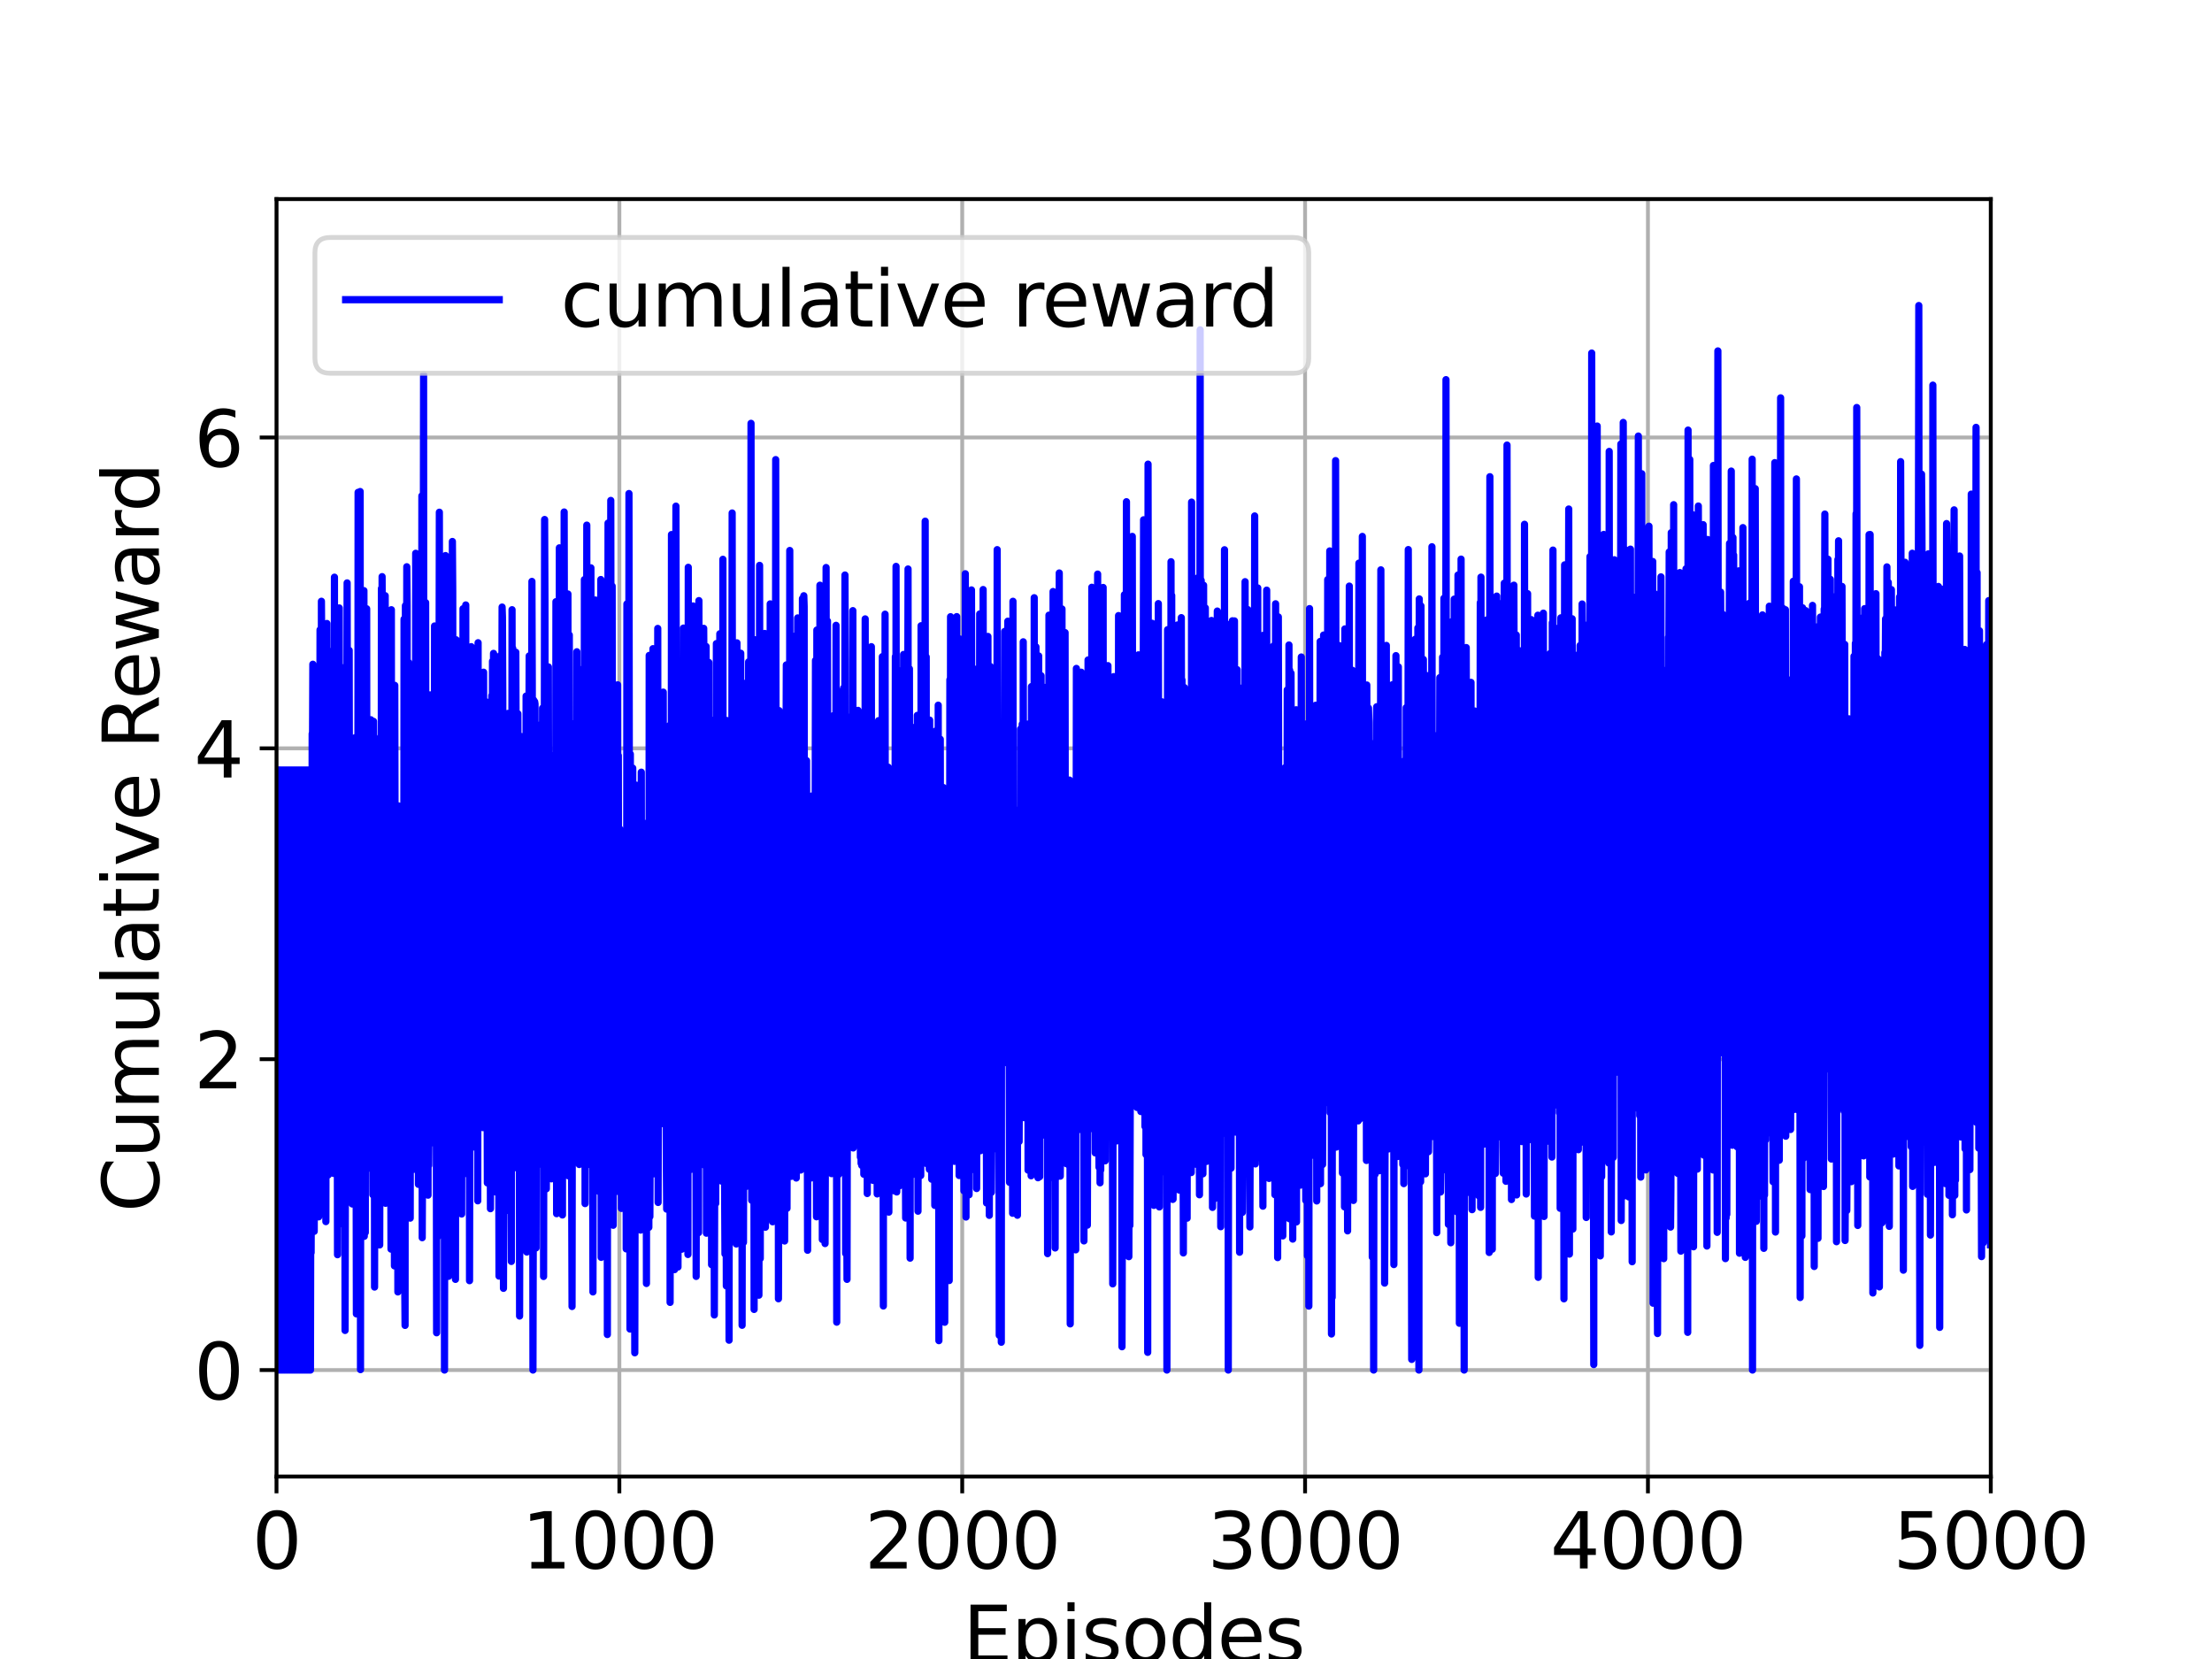 <?xml version="1.0" encoding="utf-8" standalone="no"?>
<!DOCTYPE svg PUBLIC "-//W3C//DTD SVG 1.1//EN"
  "http://www.w3.org/Graphics/SVG/1.1/DTD/svg11.dtd">
<svg xmlns:xlink="http://www.w3.org/1999/xlink" width="460.8pt" height="345.6pt" viewBox="0 0 460.8 345.6" xmlns="http://www.w3.org/2000/svg" version="1.1">
 <defs>
  <style type="text/css">*{stroke-linejoin: round; stroke-linecap: butt}</style>
 </defs>
 <g id="figure_1">
  <g id="patch_1">
   <path d="M 0 345.6 
L 460.8 345.6 
L 460.8 0 
L 0 0 
z
" style="fill: #ffffff"/>
  </g>
  <g id="axes_1">
   <g id="patch_2">
    <path d="M 57.6 307.584 
L 414.72 307.584 
L 414.72 41.472 
L 57.6 41.472 
z
" style="fill: #ffffff"/>
   </g>
   <g id="matplotlib.axis_1">
    <g id="xtick_1">
     <g id="line2d_1">
      <path d="M 57.6 307.584 
L 57.6 41.472 
" clip-path="url(#p5f69712d57)" style="fill: none; stroke: #b0b0b0; stroke-width: 0.8; stroke-linecap: square"/>
     </g>
     <g id="line2d_2">
      <defs>
       <path id="mce27355963" d="M 0 0 
L 0 3.5 
" style="stroke: #000000; stroke-width: 0.8"/>
      </defs>
      <g>
       <use xlink:href="#mce27355963" x="57.6" y="307.584" style="stroke: #000000; stroke-width: 0.8"/>
      </g>
     </g>
     <g id="text_1">
      <!-- 0 -->
      <g transform="translate(52.51 326.741)scale(0.16 -0.16)">
       <defs>
        <path id="DejaVuSans-30" d="M 2034 4250 
Q 1547 4250 1301 3770 
Q 1056 3291 1056 2328 
Q 1056 1369 1301 889 
Q 1547 409 2034 409 
Q 2525 409 2770 889 
Q 3016 1369 3016 2328 
Q 3016 3291 2770 3770 
Q 2525 4250 2034 4250 
z
M 2034 4750 
Q 2819 4750 3233 4129 
Q 3647 3509 3647 2328 
Q 3647 1150 3233 529 
Q 2819 -91 2034 -91 
Q 1250 -91 836 529 
Q 422 1150 422 2328 
Q 422 3509 836 4129 
Q 1250 4750 2034 4750 
z
" transform="scale(0.016)"/>
       </defs>
       <use xlink:href="#DejaVuSans-30"/>
      </g>
     </g>
    </g>
    <g id="xtick_2">
     <g id="line2d_3">
      <path d="M 129.024 307.584 
L 129.024 41.472 
" clip-path="url(#p5f69712d57)" style="fill: none; stroke: #b0b0b0; stroke-width: 0.8; stroke-linecap: square"/>
     </g>
     <g id="line2d_4">
      <g>
       <use xlink:href="#mce27355963" x="129.024" y="307.584" style="stroke: #000000; stroke-width: 0.8"/>
      </g>
     </g>
     <g id="text_2">
      <!-- 1000 -->
      <g transform="translate(108.664 326.741)scale(0.16 -0.16)">
       <defs>
        <path id="DejaVuSans-31" d="M 794 531 
L 1825 531 
L 1825 4091 
L 703 3866 
L 703 4441 
L 1819 4666 
L 2450 4666 
L 2450 531 
L 3481 531 
L 3481 0 
L 794 0 
L 794 531 
z
" transform="scale(0.016)"/>
       </defs>
       <use xlink:href="#DejaVuSans-31"/>
       <use xlink:href="#DejaVuSans-30" x="63.623"/>
       <use xlink:href="#DejaVuSans-30" x="127.246"/>
       <use xlink:href="#DejaVuSans-30" x="190.869"/>
      </g>
     </g>
    </g>
    <g id="xtick_3">
     <g id="line2d_5">
      <path d="M 200.448 307.584 
L 200.448 41.472 
" clip-path="url(#p5f69712d57)" style="fill: none; stroke: #b0b0b0; stroke-width: 0.8; stroke-linecap: square"/>
     </g>
     <g id="line2d_6">
      <g>
       <use xlink:href="#mce27355963" x="200.448" y="307.584" style="stroke: #000000; stroke-width: 0.8"/>
      </g>
     </g>
     <g id="text_3">
      <!-- 2000 -->
      <g transform="translate(180.088 326.741)scale(0.16 -0.16)">
       <defs>
        <path id="DejaVuSans-32" d="M 1228 531 
L 3431 531 
L 3431 0 
L 469 0 
L 469 531 
Q 828 903 1448 1529 
Q 2069 2156 2228 2338 
Q 2531 2678 2651 2914 
Q 2772 3150 2772 3378 
Q 2772 3750 2511 3984 
Q 2250 4219 1831 4219 
Q 1534 4219 1204 4116 
Q 875 4013 500 3803 
L 500 4441 
Q 881 4594 1212 4672 
Q 1544 4750 1819 4750 
Q 2544 4750 2975 4387 
Q 3406 4025 3406 3419 
Q 3406 3131 3298 2873 
Q 3191 2616 2906 2266 
Q 2828 2175 2409 1742 
Q 1991 1309 1228 531 
z
" transform="scale(0.016)"/>
       </defs>
       <use xlink:href="#DejaVuSans-32"/>
       <use xlink:href="#DejaVuSans-30" x="63.623"/>
       <use xlink:href="#DejaVuSans-30" x="127.246"/>
       <use xlink:href="#DejaVuSans-30" x="190.869"/>
      </g>
     </g>
    </g>
    <g id="xtick_4">
     <g id="line2d_7">
      <path d="M 271.872 307.584 
L 271.872 41.472 
" clip-path="url(#p5f69712d57)" style="fill: none; stroke: #b0b0b0; stroke-width: 0.8; stroke-linecap: square"/>
     </g>
     <g id="line2d_8">
      <g>
       <use xlink:href="#mce27355963" x="271.872" y="307.584" style="stroke: #000000; stroke-width: 0.8"/>
      </g>
     </g>
     <g id="text_4">
      <!-- 3000 -->
      <g transform="translate(251.512 326.741)scale(0.16 -0.16)">
       <defs>
        <path id="DejaVuSans-33" d="M 2597 2516 
Q 3050 2419 3304 2112 
Q 3559 1806 3559 1356 
Q 3559 666 3084 287 
Q 2609 -91 1734 -91 
Q 1441 -91 1130 -33 
Q 819 25 488 141 
L 488 750 
Q 750 597 1062 519 
Q 1375 441 1716 441 
Q 2309 441 2620 675 
Q 2931 909 2931 1356 
Q 2931 1769 2642 2001 
Q 2353 2234 1838 2234 
L 1294 2234 
L 1294 2753 
L 1863 2753 
Q 2328 2753 2575 2939 
Q 2822 3125 2822 3475 
Q 2822 3834 2567 4026 
Q 2313 4219 1838 4219 
Q 1578 4219 1281 4162 
Q 984 4106 628 3988 
L 628 4550 
Q 988 4650 1302 4700 
Q 1616 4750 1894 4750 
Q 2613 4750 3031 4423 
Q 3450 4097 3450 3541 
Q 3450 3153 3228 2886 
Q 3006 2619 2597 2516 
z
" transform="scale(0.016)"/>
       </defs>
       <use xlink:href="#DejaVuSans-33"/>
       <use xlink:href="#DejaVuSans-30" x="63.623"/>
       <use xlink:href="#DejaVuSans-30" x="127.246"/>
       <use xlink:href="#DejaVuSans-30" x="190.869"/>
      </g>
     </g>
    </g>
    <g id="xtick_5">
     <g id="line2d_9">
      <path d="M 343.296 307.584 
L 343.296 41.472 
" clip-path="url(#p5f69712d57)" style="fill: none; stroke: #b0b0b0; stroke-width: 0.8; stroke-linecap: square"/>
     </g>
     <g id="line2d_10">
      <g>
       <use xlink:href="#mce27355963" x="343.296" y="307.584" style="stroke: #000000; stroke-width: 0.8"/>
      </g>
     </g>
     <g id="text_5">
      <!-- 4000 -->
      <g transform="translate(322.936 326.741)scale(0.16 -0.16)">
       <defs>
        <path id="DejaVuSans-34" d="M 2419 4116 
L 825 1625 
L 2419 1625 
L 2419 4116 
z
M 2253 4666 
L 3047 4666 
L 3047 1625 
L 3713 1625 
L 3713 1100 
L 3047 1100 
L 3047 0 
L 2419 0 
L 2419 1100 
L 313 1100 
L 313 1709 
L 2253 4666 
z
" transform="scale(0.016)"/>
       </defs>
       <use xlink:href="#DejaVuSans-34"/>
       <use xlink:href="#DejaVuSans-30" x="63.623"/>
       <use xlink:href="#DejaVuSans-30" x="127.246"/>
       <use xlink:href="#DejaVuSans-30" x="190.869"/>
      </g>
     </g>
    </g>
    <g id="xtick_6">
     <g id="line2d_11">
      <path d="M 414.72 307.584 
L 414.72 41.472 
" clip-path="url(#p5f69712d57)" style="fill: none; stroke: #b0b0b0; stroke-width: 0.8; stroke-linecap: square"/>
     </g>
     <g id="line2d_12">
      <g>
       <use xlink:href="#mce27355963" x="414.72" y="307.584" style="stroke: #000000; stroke-width: 0.8"/>
      </g>
     </g>
     <g id="text_6">
      <!-- 5000 -->
      <g transform="translate(394.36 326.741)scale(0.16 -0.16)">
       <defs>
        <path id="DejaVuSans-35" d="M 691 4666 
L 3169 4666 
L 3169 4134 
L 1269 4134 
L 1269 2991 
Q 1406 3038 1543 3061 
Q 1681 3084 1819 3084 
Q 2600 3084 3056 2656 
Q 3513 2228 3513 1497 
Q 3513 744 3044 326 
Q 2575 -91 1722 -91 
Q 1428 -91 1123 -41 
Q 819 9 494 109 
L 494 744 
Q 775 591 1075 516 
Q 1375 441 1709 441 
Q 2250 441 2565 725 
Q 2881 1009 2881 1497 
Q 2881 1984 2565 2268 
Q 2250 2553 1709 2553 
Q 1456 2553 1204 2497 
Q 953 2441 691 2322 
L 691 4666 
z
" transform="scale(0.016)"/>
       </defs>
       <use xlink:href="#DejaVuSans-35"/>
       <use xlink:href="#DejaVuSans-30" x="63.623"/>
       <use xlink:href="#DejaVuSans-30" x="127.246"/>
       <use xlink:href="#DejaVuSans-30" x="190.869"/>
      </g>
     </g>
    </g>
    <g id="text_7">
     <!-- Episodes -->
     <g transform="translate(200.572 346.226)scale(0.16 -0.16)">
      <defs>
       <path id="DejaVuSans-45" d="M 628 4666 
L 3578 4666 
L 3578 4134 
L 1259 4134 
L 1259 2753 
L 3481 2753 
L 3481 2222 
L 1259 2222 
L 1259 531 
L 3634 531 
L 3634 0 
L 628 0 
L 628 4666 
z
" transform="scale(0.016)"/>
       <path id="DejaVuSans-70" d="M 1159 525 
L 1159 -1331 
L 581 -1331 
L 581 3500 
L 1159 3500 
L 1159 2969 
Q 1341 3281 1617 3432 
Q 1894 3584 2278 3584 
Q 2916 3584 3314 3078 
Q 3713 2572 3713 1747 
Q 3713 922 3314 415 
Q 2916 -91 2278 -91 
Q 1894 -91 1617 61 
Q 1341 213 1159 525 
z
M 3116 1747 
Q 3116 2381 2855 2742 
Q 2594 3103 2138 3103 
Q 1681 3103 1420 2742 
Q 1159 2381 1159 1747 
Q 1159 1113 1420 752 
Q 1681 391 2138 391 
Q 2594 391 2855 752 
Q 3116 1113 3116 1747 
z
" transform="scale(0.016)"/>
       <path id="DejaVuSans-69" d="M 603 3500 
L 1178 3500 
L 1178 0 
L 603 0 
L 603 3500 
z
M 603 4863 
L 1178 4863 
L 1178 4134 
L 603 4134 
L 603 4863 
z
" transform="scale(0.016)"/>
       <path id="DejaVuSans-73" d="M 2834 3397 
L 2834 2853 
Q 2591 2978 2328 3040 
Q 2066 3103 1784 3103 
Q 1356 3103 1142 2972 
Q 928 2841 928 2578 
Q 928 2378 1081 2264 
Q 1234 2150 1697 2047 
L 1894 2003 
Q 2506 1872 2764 1633 
Q 3022 1394 3022 966 
Q 3022 478 2636 193 
Q 2250 -91 1575 -91 
Q 1294 -91 989 -36 
Q 684 19 347 128 
L 347 722 
Q 666 556 975 473 
Q 1284 391 1588 391 
Q 1994 391 2212 530 
Q 2431 669 2431 922 
Q 2431 1156 2273 1281 
Q 2116 1406 1581 1522 
L 1381 1569 
Q 847 1681 609 1914 
Q 372 2147 372 2553 
Q 372 3047 722 3315 
Q 1072 3584 1716 3584 
Q 2034 3584 2315 3537 
Q 2597 3491 2834 3397 
z
" transform="scale(0.016)"/>
       <path id="DejaVuSans-6f" d="M 1959 3097 
Q 1497 3097 1228 2736 
Q 959 2375 959 1747 
Q 959 1119 1226 758 
Q 1494 397 1959 397 
Q 2419 397 2687 759 
Q 2956 1122 2956 1747 
Q 2956 2369 2687 2733 
Q 2419 3097 1959 3097 
z
M 1959 3584 
Q 2709 3584 3137 3096 
Q 3566 2609 3566 1747 
Q 3566 888 3137 398 
Q 2709 -91 1959 -91 
Q 1206 -91 779 398 
Q 353 888 353 1747 
Q 353 2609 779 3096 
Q 1206 3584 1959 3584 
z
" transform="scale(0.016)"/>
       <path id="DejaVuSans-64" d="M 2906 2969 
L 2906 4863 
L 3481 4863 
L 3481 0 
L 2906 0 
L 2906 525 
Q 2725 213 2448 61 
Q 2172 -91 1784 -91 
Q 1150 -91 751 415 
Q 353 922 353 1747 
Q 353 2572 751 3078 
Q 1150 3584 1784 3584 
Q 2172 3584 2448 3432 
Q 2725 3281 2906 2969 
z
M 947 1747 
Q 947 1113 1208 752 
Q 1469 391 1925 391 
Q 2381 391 2643 752 
Q 2906 1113 2906 1747 
Q 2906 2381 2643 2742 
Q 2381 3103 1925 3103 
Q 1469 3103 1208 2742 
Q 947 2381 947 1747 
z
" transform="scale(0.016)"/>
       <path id="DejaVuSans-65" d="M 3597 1894 
L 3597 1613 
L 953 1613 
Q 991 1019 1311 708 
Q 1631 397 2203 397 
Q 2534 397 2845 478 
Q 3156 559 3463 722 
L 3463 178 
Q 3153 47 2828 -22 
Q 2503 -91 2169 -91 
Q 1331 -91 842 396 
Q 353 884 353 1716 
Q 353 2575 817 3079 
Q 1281 3584 2069 3584 
Q 2775 3584 3186 3129 
Q 3597 2675 3597 1894 
z
M 3022 2063 
Q 3016 2534 2758 2815 
Q 2500 3097 2075 3097 
Q 1594 3097 1305 2825 
Q 1016 2553 972 2059 
L 3022 2063 
z
" transform="scale(0.016)"/>
      </defs>
      <use xlink:href="#DejaVuSans-45"/>
      <use xlink:href="#DejaVuSans-70" x="63.184"/>
      <use xlink:href="#DejaVuSans-69" x="126.66"/>
      <use xlink:href="#DejaVuSans-73" x="154.443"/>
      <use xlink:href="#DejaVuSans-6f" x="206.543"/>
      <use xlink:href="#DejaVuSans-64" x="267.725"/>
      <use xlink:href="#DejaVuSans-65" x="331.201"/>
      <use xlink:href="#DejaVuSans-73" x="392.725"/>
     </g>
    </g>
   </g>
   <g id="matplotlib.axis_2">
    <g id="ytick_1">
     <g id="line2d_13">
      <path d="M 57.6 285.408 
L 414.72 285.408 
" clip-path="url(#p5f69712d57)" style="fill: none; stroke: #b0b0b0; stroke-width: 0.8; stroke-linecap: square"/>
     </g>
     <g id="line2d_14">
      <defs>
       <path id="mdd205c7223" d="M 0 0 
L -3.5 0 
" style="stroke: #000000; stroke-width: 0.8"/>
      </defs>
      <g>
       <use xlink:href="#mdd205c7223" x="57.6" y="285.408" style="stroke: #000000; stroke-width: 0.8"/>
      </g>
     </g>
     <g id="text_8">
      <!-- 0 -->
      <g transform="translate(40.42 291.487)scale(0.16 -0.16)">
       <use xlink:href="#DejaVuSans-30"/>
      </g>
     </g>
    </g>
    <g id="ytick_2">
     <g id="line2d_15">
      <path d="M 57.6 220.649 
L 414.72 220.649 
" clip-path="url(#p5f69712d57)" style="fill: none; stroke: #b0b0b0; stroke-width: 0.8; stroke-linecap: square"/>
     </g>
     <g id="line2d_16">
      <g>
       <use xlink:href="#mdd205c7223" x="57.6" y="220.649" style="stroke: #000000; stroke-width: 0.8"/>
      </g>
     </g>
     <g id="text_9">
      <!-- 2 -->
      <g transform="translate(40.42 226.728)scale(0.16 -0.16)">
       <use xlink:href="#DejaVuSans-32"/>
      </g>
     </g>
    </g>
    <g id="ytick_3">
     <g id="line2d_17">
      <path d="M 57.6 155.891 
L 414.72 155.891 
" clip-path="url(#p5f69712d57)" style="fill: none; stroke: #b0b0b0; stroke-width: 0.8; stroke-linecap: square"/>
     </g>
     <g id="line2d_18">
      <g>
       <use xlink:href="#mdd205c7223" x="57.6" y="155.891" style="stroke: #000000; stroke-width: 0.8"/>
      </g>
     </g>
     <g id="text_10">
      <!-- 4 -->
      <g transform="translate(40.42 161.97)scale(0.16 -0.16)">
       <use xlink:href="#DejaVuSans-34"/>
      </g>
     </g>
    </g>
    <g id="ytick_4">
     <g id="line2d_19">
      <path d="M 57.6 91.132 
L 414.72 91.132 
" clip-path="url(#p5f69712d57)" style="fill: none; stroke: #b0b0b0; stroke-width: 0.8; stroke-linecap: square"/>
     </g>
     <g id="line2d_20">
      <g>
       <use xlink:href="#mdd205c7223" x="57.6" y="91.132" style="stroke: #000000; stroke-width: 0.8"/>
      </g>
     </g>
     <g id="text_11">
      <!-- 6 -->
      <g transform="translate(40.42 97.211)scale(0.16 -0.16)">
       <defs>
        <path id="DejaVuSans-36" d="M 2113 2584 
Q 1688 2584 1439 2293 
Q 1191 2003 1191 1497 
Q 1191 994 1439 701 
Q 1688 409 2113 409 
Q 2538 409 2786 701 
Q 3034 994 3034 1497 
Q 3034 2003 2786 2293 
Q 2538 2584 2113 2584 
z
M 3366 4563 
L 3366 3988 
Q 3128 4100 2886 4159 
Q 2644 4219 2406 4219 
Q 1781 4219 1451 3797 
Q 1122 3375 1075 2522 
Q 1259 2794 1537 2939 
Q 1816 3084 2150 3084 
Q 2853 3084 3261 2657 
Q 3669 2231 3669 1497 
Q 3669 778 3244 343 
Q 2819 -91 2113 -91 
Q 1303 -91 875 529 
Q 447 1150 447 2328 
Q 447 3434 972 4092 
Q 1497 4750 2381 4750 
Q 2619 4750 2861 4703 
Q 3103 4656 3366 4563 
z
" transform="scale(0.016)"/>
       </defs>
       <use xlink:href="#DejaVuSans-36"/>
      </g>
     </g>
    </g>
    <g id="text_12">
     <!-- Cumulative Reward -->
     <g transform="translate(33.093 252.524)rotate(-90)scale(0.16 -0.16)">
      <defs>
       <path id="DejaVuSans-43" d="M 4122 4306 
L 4122 3641 
Q 3803 3938 3442 4084 
Q 3081 4231 2675 4231 
Q 1875 4231 1450 3742 
Q 1025 3253 1025 2328 
Q 1025 1406 1450 917 
Q 1875 428 2675 428 
Q 3081 428 3442 575 
Q 3803 722 4122 1019 
L 4122 359 
Q 3791 134 3420 21 
Q 3050 -91 2638 -91 
Q 1578 -91 968 557 
Q 359 1206 359 2328 
Q 359 3453 968 4101 
Q 1578 4750 2638 4750 
Q 3056 4750 3426 4639 
Q 3797 4528 4122 4306 
z
" transform="scale(0.016)"/>
       <path id="DejaVuSans-75" d="M 544 1381 
L 544 3500 
L 1119 3500 
L 1119 1403 
Q 1119 906 1312 657 
Q 1506 409 1894 409 
Q 2359 409 2629 706 
Q 2900 1003 2900 1516 
L 2900 3500 
L 3475 3500 
L 3475 0 
L 2900 0 
L 2900 538 
Q 2691 219 2414 64 
Q 2138 -91 1772 -91 
Q 1169 -91 856 284 
Q 544 659 544 1381 
z
M 1991 3584 
L 1991 3584 
z
" transform="scale(0.016)"/>
       <path id="DejaVuSans-6d" d="M 3328 2828 
Q 3544 3216 3844 3400 
Q 4144 3584 4550 3584 
Q 5097 3584 5394 3201 
Q 5691 2819 5691 2113 
L 5691 0 
L 5113 0 
L 5113 2094 
Q 5113 2597 4934 2840 
Q 4756 3084 4391 3084 
Q 3944 3084 3684 2787 
Q 3425 2491 3425 1978 
L 3425 0 
L 2847 0 
L 2847 2094 
Q 2847 2600 2669 2842 
Q 2491 3084 2119 3084 
Q 1678 3084 1418 2786 
Q 1159 2488 1159 1978 
L 1159 0 
L 581 0 
L 581 3500 
L 1159 3500 
L 1159 2956 
Q 1356 3278 1631 3431 
Q 1906 3584 2284 3584 
Q 2666 3584 2933 3390 
Q 3200 3197 3328 2828 
z
" transform="scale(0.016)"/>
       <path id="DejaVuSans-6c" d="M 603 4863 
L 1178 4863 
L 1178 0 
L 603 0 
L 603 4863 
z
" transform="scale(0.016)"/>
       <path id="DejaVuSans-61" d="M 2194 1759 
Q 1497 1759 1228 1600 
Q 959 1441 959 1056 
Q 959 750 1161 570 
Q 1363 391 1709 391 
Q 2188 391 2477 730 
Q 2766 1069 2766 1631 
L 2766 1759 
L 2194 1759 
z
M 3341 1997 
L 3341 0 
L 2766 0 
L 2766 531 
Q 2569 213 2275 61 
Q 1981 -91 1556 -91 
Q 1019 -91 701 211 
Q 384 513 384 1019 
Q 384 1609 779 1909 
Q 1175 2209 1959 2209 
L 2766 2209 
L 2766 2266 
Q 2766 2663 2505 2880 
Q 2244 3097 1772 3097 
Q 1472 3097 1187 3025 
Q 903 2953 641 2809 
L 641 3341 
Q 956 3463 1253 3523 
Q 1550 3584 1831 3584 
Q 2591 3584 2966 3190 
Q 3341 2797 3341 1997 
z
" transform="scale(0.016)"/>
       <path id="DejaVuSans-74" d="M 1172 4494 
L 1172 3500 
L 2356 3500 
L 2356 3053 
L 1172 3053 
L 1172 1153 
Q 1172 725 1289 603 
Q 1406 481 1766 481 
L 2356 481 
L 2356 0 
L 1766 0 
Q 1100 0 847 248 
Q 594 497 594 1153 
L 594 3053 
L 172 3053 
L 172 3500 
L 594 3500 
L 594 4494 
L 1172 4494 
z
" transform="scale(0.016)"/>
       <path id="DejaVuSans-76" d="M 191 3500 
L 800 3500 
L 1894 563 
L 2988 3500 
L 3597 3500 
L 2284 0 
L 1503 0 
L 191 3500 
z
" transform="scale(0.016)"/>
       <path id="DejaVuSans-20" transform="scale(0.016)"/>
       <path id="DejaVuSans-52" d="M 2841 2188 
Q 3044 2119 3236 1894 
Q 3428 1669 3622 1275 
L 4263 0 
L 3584 0 
L 2988 1197 
Q 2756 1666 2539 1819 
Q 2322 1972 1947 1972 
L 1259 1972 
L 1259 0 
L 628 0 
L 628 4666 
L 2053 4666 
Q 2853 4666 3247 4331 
Q 3641 3997 3641 3322 
Q 3641 2881 3436 2590 
Q 3231 2300 2841 2188 
z
M 1259 4147 
L 1259 2491 
L 2053 2491 
Q 2509 2491 2742 2702 
Q 2975 2913 2975 3322 
Q 2975 3731 2742 3939 
Q 2509 4147 2053 4147 
L 1259 4147 
z
" transform="scale(0.016)"/>
       <path id="DejaVuSans-77" d="M 269 3500 
L 844 3500 
L 1563 769 
L 2278 3500 
L 2956 3500 
L 3675 769 
L 4391 3500 
L 4966 3500 
L 4050 0 
L 3372 0 
L 2619 2869 
L 1863 0 
L 1184 0 
L 269 3500 
z
" transform="scale(0.016)"/>
       <path id="DejaVuSans-72" d="M 2631 2963 
Q 2534 3019 2420 3045 
Q 2306 3072 2169 3072 
Q 1681 3072 1420 2755 
Q 1159 2438 1159 1844 
L 1159 0 
L 581 0 
L 581 3500 
L 1159 3500 
L 1159 2956 
Q 1341 3275 1631 3429 
Q 1922 3584 2338 3584 
Q 2397 3584 2469 3576 
Q 2541 3569 2628 3553 
L 2631 2963 
z
" transform="scale(0.016)"/>
      </defs>
      <use xlink:href="#DejaVuSans-43"/>
      <use xlink:href="#DejaVuSans-75" x="69.824"/>
      <use xlink:href="#DejaVuSans-6d" x="133.203"/>
      <use xlink:href="#DejaVuSans-75" x="230.615"/>
      <use xlink:href="#DejaVuSans-6c" x="293.994"/>
      <use xlink:href="#DejaVuSans-61" x="321.777"/>
      <use xlink:href="#DejaVuSans-74" x="383.057"/>
      <use xlink:href="#DejaVuSans-69" x="422.266"/>
      <use xlink:href="#DejaVuSans-76" x="450.049"/>
      <use xlink:href="#DejaVuSans-65" x="509.229"/>
      <use xlink:href="#DejaVuSans-20" x="570.752"/>
      <use xlink:href="#DejaVuSans-52" x="602.539"/>
      <use xlink:href="#DejaVuSans-65" x="667.521"/>
      <use xlink:href="#DejaVuSans-77" x="729.045"/>
      <use xlink:href="#DejaVuSans-61" x="810.832"/>
      <use xlink:href="#DejaVuSans-72" x="872.111"/>
      <use xlink:href="#DejaVuSans-64" x="911.475"/>
     </g>
    </g>
   </g>
   <g id="line2d_21">
    <path d="M 57.6 160.398 
L 57.814 285.408 
L 57.886 160.398 
L 57.957 214.28 
L 58.029 184.455 
L 58.1 285.408 
L 58.171 160.398 
L 58.243 214.28 
L 58.314 184.455 
L 58.386 285.408 
L 58.457 160.398 
L 58.529 214.28 
L 58.6 184.455 
L 58.671 285.408 
L 58.743 160.398 
L 58.814 214.28 
L 58.886 184.455 
L 58.957 285.408 
L 59.028 160.398 
L 59.1 214.28 
L 59.171 184.455 
L 59.243 285.408 
L 59.314 160.398 
L 59.386 214.28 
L 59.457 184.455 
L 59.528 285.408 
L 59.6 160.398 
L 59.671 214.28 
L 59.743 184.455 
L 59.814 285.408 
L 59.886 160.398 
L 59.957 214.28 
L 60.028 184.455 
L 60.1 285.408 
L 60.171 160.398 
L 60.243 214.28 
L 60.314 184.455 
L 60.386 285.408 
L 60.457 160.398 
L 60.528 214.28 
L 60.6 184.455 
L 60.671 285.408 
L 60.743 160.398 
L 60.814 214.28 
L 60.886 184.455 
L 60.957 285.408 
L 61.028 160.398 
L 61.1 214.28 
L 61.171 184.455 
L 61.243 285.408 
L 61.314 160.398 
L 61.385 214.28 
L 61.457 184.455 
L 61.528 285.408 
L 61.6 160.398 
L 61.671 214.28 
L 61.743 184.455 
L 61.814 285.408 
L 61.885 160.398 
L 61.957 214.28 
L 62.028 184.455 
L 62.1 285.408 
L 62.171 160.398 
L 62.243 214.28 
L 62.314 184.455 
L 62.385 285.408 
L 62.457 160.398 
L 62.528 214.28 
L 62.6 184.455 
L 62.671 285.408 
L 62.743 160.398 
L 62.814 214.28 
L 62.885 184.455 
L 62.957 285.408 
L 63.028 160.398 
L 63.1 214.28 
L 63.171 184.455 
L 63.242 285.408 
L 63.314 160.398 
L 63.385 214.28 
L 63.457 184.455 
L 63.528 285.408 
L 63.6 160.398 
L 63.671 214.28 
L 63.742 184.455 
L 63.814 285.408 
L 63.885 160.398 
L 63.957 214.28 
L 64.028 184.455 
L 64.1 285.408 
L 64.171 160.398 
L 64.242 214.28 
L 64.314 184.455 
L 64.385 285.408 
L 64.457 160.398 
L 64.528 214.28 
L 64.6 184.455 
L 64.671 285.408 
L 64.742 251.08 
L 64.814 260.945 
L 64.957 220.389 
L 65.028 152.853 
L 65.1 155.674 
L 65.171 138.373 
L 65.242 212.289 
L 65.314 171.198 
L 65.457 256.513 
L 65.528 228.949 
L 65.599 196.714 
L 65.671 218.524 
L 65.742 157.336 
L 65.814 210.69 
L 65.957 148.305 
L 66.028 184.47 
L 66.099 153.44 
L 66.242 223.801 
L 66.314 172.462 
L 66.385 253.498 
L 66.457 167.791 
L 66.528 208.259 
L 66.671 131.208 
L 66.742 248.053 
L 66.814 173.736 
L 66.885 215.282 
L 66.957 125.252 
L 67.028 135.198 
L 67.171 239.858 
L 67.314 224.24 
L 67.385 228.509 
L 67.457 185.44 
L 67.528 247.814 
L 67.599 171.673 
L 67.671 209.609 
L 67.742 153.862 
L 67.814 176.641 
L 67.885 254.485 
L 68.099 129.883 
L 68.242 231.325 
L 68.314 195.743 
L 68.385 244.767 
L 68.599 136.075 
L 68.742 210.325 
L 68.814 135.73 
L 68.885 228.76 
L 68.956 198.846 
L 69.028 234.95 
L 69.099 220.004 
L 69.171 185.204 
L 69.242 228.199 
L 69.314 209.228 
L 69.385 161.134 
L 69.456 244.441 
L 69.528 236.228 
L 69.671 120.239 
L 69.742 227.596 
L 69.814 196.106 
L 69.956 228.367 
L 70.099 139.175 
L 70.313 261.381 
L 70.385 198.507 
L 70.456 217.806 
L 70.528 202.01 
L 70.599 244.385 
L 70.671 126.644 
L 70.742 192.066 
L 70.885 239.233 
L 70.956 225.765 
L 71.028 175.062 
L 71.099 254.919 
L 71.171 230.312 
L 71.385 139.093 
L 71.456 223.92 
L 71.528 223.442 
L 71.599 145.414 
L 71.671 197.972 
L 71.742 157.64 
L 71.885 277.157 
L 72.099 172.382 
L 72.17 206.9 
L 72.313 121.427 
L 72.528 228.516 
L 72.67 209.902 
L 72.742 135.479 
L 72.885 237.972 
L 72.956 238.503 
L 73.17 172.864 
L 73.242 236.201 
L 73.313 220.473 
L 73.385 250.815 
L 73.456 231.978 
L 73.528 158.749 
L 73.67 249.02 
L 73.742 242.711 
L 73.956 153.675 
L 74.099 229.986 
L 74.17 229.725 
L 74.242 273.706 
L 74.313 209.794 
L 74.385 255.813 
L 74.527 212.753 
L 74.599 102.56 
L 74.67 154.922 
L 74.742 174.905 
L 74.813 229.674 
L 74.885 209.363 
L 74.956 239.794 
L 75.027 102.393 
L 75.099 285.317 
L 75.17 195.071 
L 75.242 155.186 
L 75.313 234.971 
L 75.385 228.794 
L 75.456 194.786 
L 75.527 220.95 
L 75.599 149.548 
L 75.67 191.073 
L 75.813 123.041 
L 75.885 257.552 
L 75.956 198.671 
L 76.027 201.41 
L 76.099 256.758 
L 76.17 176.316 
L 76.242 226.16 
L 76.385 126.815 
L 76.456 243.472 
L 76.527 232.896 
L 76.599 229.764 
L 76.742 174.499 
L 76.813 220.556 
L 76.884 164.519 
L 76.956 242.976 
L 77.027 155.628 
L 77.099 240.585 
L 77.17 203.768 
L 77.242 149.931 
L 77.313 216.47 
L 77.384 162.62 
L 77.527 232.339 
L 77.599 213.95 
L 77.67 248.879 
L 77.742 227.789 
L 77.813 150.268 
L 77.884 167.283 
L 77.956 153.483 
L 78.027 268.119 
L 78.17 188.136 
L 78.242 217.61 
L 78.313 172.307 
L 78.384 234.761 
L 78.456 227.491 
L 78.527 191.29 
L 78.742 228.762 
L 78.884 169.278 
L 78.956 174.392 
L 79.027 182.312 
L 79.099 259.347 
L 79.17 224.617 
L 79.241 177.543 
L 79.313 244.935 
L 79.384 219.928 
L 79.456 122.597 
L 79.527 159.206 
L 79.599 120.123 
L 79.741 156.492 
L 79.813 134.643 
L 79.884 241.019 
L 79.956 226.25 
L 80.027 234.197 
L 80.17 216.147 
L 80.241 124.089 
L 80.313 250.669 
L 80.384 224.341 
L 80.456 239.681 
L 80.527 238.588 
L 80.599 222.717 
L 80.67 232.785 
L 80.813 185.686 
L 80.884 223.109 
L 81.027 166.524 
L 81.17 237.755 
L 81.241 244.328 
L 81.313 212.55 
L 81.456 260.214 
L 81.527 127.018 
L 81.598 228.47 
L 81.67 152.862 
L 81.741 240.112 
L 81.884 173.566 
L 81.956 233.637 
L 82.027 217.331 
L 82.098 153.971 
L 82.17 263.708 
L 82.241 142.771 
L 82.384 219.5 
L 82.456 231.936 
L 82.67 203.711 
L 82.741 223.002 
L 82.813 203.881 
L 82.884 269.135 
L 83.027 167.892 
L 83.098 229.593 
L 83.17 222.906 
L 83.241 194.529 
L 83.527 249.167 
L 83.741 168.681 
L 83.884 242.902 
L 84.027 200.125 
L 84.098 209.048 
L 84.17 128.983 
L 84.313 267.489 
L 84.384 276.108 
L 84.455 126.155 
L 84.598 251.686 
L 84.741 118.063 
L 84.813 126.203 
L 84.884 241.707 
L 84.955 193.771 
L 85.027 225.733 
L 85.098 137.981 
L 85.241 241.012 
L 85.313 229.961 
L 85.455 253.762 
L 85.527 190.597 
L 85.598 231.767 
L 85.67 155.547 
L 85.812 230.517 
L 85.884 155.874 
L 86.027 239.643 
L 86.098 239.941 
L 86.17 139.058 
L 86.241 243.588 
L 86.312 213.123 
L 86.384 168.738 
L 86.527 227.655 
L 86.598 115.259 
L 86.67 116.915 
L 86.812 199.158 
L 86.884 230.093 
L 86.955 146.385 
L 87.027 158.996 
L 87.17 246.727 
L 87.312 242.786 
L 87.455 204.857 
L 87.527 205.087 
L 87.67 144.977 
L 87.812 229.249 
L 87.884 103.29 
L 87.955 257.836 
L 88.027 242.049 
L 88.241 78.09 
L 88.312 229.122 
L 88.384 158.986 
L 88.455 215.196 
L 88.527 137.218 
L 88.598 245.411 
L 88.669 125.53 
L 88.741 184.957 
L 88.812 215.953 
L 88.884 201.929 
L 89.027 164.687 
L 89.098 156.3 
L 89.169 248.977 
L 89.241 165.759 
L 89.312 242.777 
L 89.384 232.716 
L 89.455 170.555 
L 89.527 207.65 
L 89.598 144.755 
L 89.669 207.009 
L 89.741 167.775 
L 89.884 233.309 
L 89.955 185.667 
L 90.026 238.074 
L 90.098 221.545 
L 90.169 233.402 
L 90.312 163.264 
L 90.384 232.851 
L 90.455 223.847 
L 90.526 130.399 
L 90.598 163.512 
L 90.669 203.7 
L 90.741 141.149 
L 90.812 173.275 
L 90.955 277.644 
L 91.026 174.056 
L 91.098 257.771 
L 91.169 166.209 
L 91.241 253.243 
L 91.312 229.446 
L 91.526 106.704 
L 91.741 238.019 
L 91.812 161.407 
L 91.884 187.258 
L 91.955 196.719 
L 92.026 222.807 
L 92.098 214.669 
L 92.169 221.874 
L 92.241 173.339 
L 92.383 234.691 
L 92.455 230.186 
L 92.526 208.972 
L 92.598 285.408 
L 92.812 115.735 
L 92.883 149.912 
L 92.955 163.436 
L 93.026 200.471 
L 93.098 129.436 
L 93.169 219.97 
L 93.241 197.493 
L 93.312 141.218 
L 93.455 265.88 
L 93.598 186.584 
L 93.669 235.493 
L 93.741 149.56 
L 93.812 262.78 
L 93.883 234.936 
L 94.098 174.278 
L 94.169 177.547 
L 94.241 112.798 
L 94.312 123.177 
L 94.455 259.148 
L 94.598 183.269 
L 94.669 232.149 
L 94.812 142.109 
L 94.883 266.517 
L 95.026 133.282 
L 95.098 216.987 
L 95.24 136.781 
L 95.312 223.434 
L 95.383 139.49 
L 95.455 234.388 
L 95.526 210.531 
L 95.598 222.006 
L 95.669 165.716 
L 95.74 215.797 
L 95.812 198.684 
L 95.955 209.986 
L 96.026 228.841 
L 96.098 164.568 
L 96.169 252.904 
L 96.24 211.223 
L 96.312 209.991 
L 96.383 199.387 
L 96.455 126.813 
L 96.526 214.471 
L 96.598 176.79 
L 96.883 236.091 
L 96.955 219.566 
L 97.026 126.022 
L 97.097 244.475 
L 97.169 197.937 
L 97.24 211.945 
L 97.312 210.368 
L 97.383 215.241 
L 97.455 172.197 
L 97.526 231.399 
L 97.74 142.983 
L 97.812 266.791 
L 98.026 145.491 
L 98.097 229.558 
L 98.169 134.712 
L 98.24 214.258 
L 98.312 209.583 
L 98.383 207.381 
L 98.455 238.937 
L 98.526 196.3 
L 98.597 208.342 
L 98.74 174.564 
L 98.812 182.572 
L 98.883 142.585 
L 98.954 229.964 
L 99.026 209.981 
L 99.097 199.942 
L 99.169 239.105 
L 99.24 191.346 
L 99.312 213.744 
L 99.454 170.361 
L 99.526 250.156 
L 99.597 133.889 
L 99.669 214.177 
L 99.74 213.645 
L 99.883 181.509 
L 99.954 212.324 
L 100.097 143.812 
L 100.169 216.218 
L 100.24 213.502 
L 100.312 152.031 
L 100.526 233.08 
L 100.597 234.905 
L 100.669 208.252 
L 100.74 140.033 
L 100.883 217.689 
L 100.954 214.221 
L 101.026 226.238 
L 101.097 162.24 
L 101.169 191.911 
L 101.24 146.193 
L 101.526 246.423 
L 101.597 213.263 
L 101.669 225.751 
L 101.883 149.563 
L 101.954 162.135 
L 102.169 251.796 
L 102.454 144.9 
L 102.526 217.237 
L 102.597 137.746 
L 102.74 228.398 
L 102.811 136.109 
L 102.883 223.795 
L 102.954 136.491 
L 103.097 237.122 
L 103.169 143.761 
L 103.24 248.308 
L 103.311 153.949 
L 103.383 217.332 
L 103.454 211.263 
L 103.526 183.671 
L 103.597 222.192 
L 103.668 162.945 
L 103.74 217.59 
L 103.811 206.356 
L 103.954 265.835 
L 104.026 261.446 
L 104.168 218.527 
L 104.24 136.563 
L 104.383 236.516 
L 104.454 137.19 
L 104.526 152.026 
L 104.597 126.46 
L 104.668 128.526 
L 104.74 144.889 
L 104.883 268.384 
L 105.026 218.5 
L 105.097 239.649 
L 105.24 166.963 
L 105.311 252.265 
L 105.383 238.069 
L 105.454 168.961 
L 105.526 246.336 
L 105.597 154.685 
L 105.668 196.444 
L 105.74 201.935 
L 105.811 148.621 
L 105.883 230.524 
L 105.954 229.825 
L 106.025 229.329 
L 106.168 189.527 
L 106.24 230.827 
L 106.311 206.191 
L 106.525 262.783 
L 106.668 127.013 
L 106.74 179.758 
L 106.811 135.039 
L 106.954 243.376 
L 107.025 147.931 
L 107.097 230.002 
L 107.168 150.888 
L 107.24 175.832 
L 107.311 198.892 
L 107.454 135.868 
L 107.597 176.504 
L 107.668 169.887 
L 107.811 224.921 
L 107.882 148.672 
L 107.954 171.016 
L 108.097 210.403 
L 108.168 202.278 
L 108.24 274.155 
L 108.454 160.331 
L 108.597 153.431 
L 108.811 218.47 
L 108.882 186.871 
L 108.954 252.216 
L 109.025 216.843 
L 109.097 229.771 
L 109.168 178.026 
L 109.24 226.059 
L 109.311 173.823 
L 109.382 226.372 
L 109.454 164.289 
L 109.525 227.407 
L 109.597 145.003 
L 109.668 181.21 
L 109.74 260.823 
L 109.811 213.418 
L 109.882 220.894 
L 109.954 220.847 
L 110.239 136.641 
L 110.311 244.237 
L 110.382 145.204 
L 110.454 224.561 
L 110.525 211.967 
L 110.597 221.901 
L 110.811 121.119 
L 110.882 141.956 
L 111.025 285.408 
L 111.097 254.544 
L 111.168 145.836 
L 111.311 234.853 
L 111.382 146.171 
L 111.454 146.64 
L 111.668 259.962 
L 111.811 160.791 
L 112.025 225.401 
L 112.097 192.83 
L 112.168 210.228 
L 112.311 237.819 
L 112.382 242.515 
L 112.454 191.102 
L 112.525 232.333 
L 112.596 182.392 
L 112.668 223.008 
L 112.739 150.891 
L 112.811 155.85 
L 112.882 160.187 
L 112.954 183.923 
L 113.025 147.528 
L 113.096 173.103 
L 113.168 153.549 
L 113.239 265.917 
L 113.311 220.426 
L 113.454 108.221 
L 113.525 125.671 
L 113.596 236.007 
L 113.668 221.058 
L 113.739 173.213 
L 113.811 247.654 
L 113.882 211.283 
L 113.954 142.256 
L 114.096 220.103 
L 114.239 138.924 
L 114.382 232.499 
L 114.525 166.211 
L 114.596 176.363 
L 114.668 219.322 
L 114.739 169.911 
L 114.882 245.573 
L 114.953 157.417 
L 115.025 191.958 
L 115.096 234.232 
L 115.168 168.258 
L 115.239 234.11 
L 115.311 234.103 
L 115.453 200.519 
L 115.596 238.75 
L 115.668 235.73 
L 115.739 208.941 
L 115.811 125.343 
L 115.882 170.398 
L 115.953 252.835 
L 116.025 233.777 
L 116.168 188.827 
L 116.311 157.925 
L 116.453 209.496 
L 116.525 114.124 
L 116.596 227.862 
L 116.668 219.149 
L 116.81 155.592 
L 116.882 211.376 
L 116.953 210.804 
L 117.025 124.422 
L 117.168 253.103 
L 117.239 161.913 
L 117.31 213.67 
L 117.382 190.985 
L 117.453 227.509 
L 117.525 106.658 
L 117.596 144.994 
L 117.668 185.64 
L 117.739 171.899 
L 117.81 132.473 
L 117.882 224.456 
L 117.953 217.091 
L 118.096 132.452 
L 118.168 216.371 
L 118.239 209.637 
L 118.31 123.739 
L 118.382 244.937 
L 118.453 198.309 
L 118.525 224.821 
L 118.596 132.276 
L 118.739 239.169 
L 118.81 166.677 
L 118.882 184.438 
L 119.167 272.167 
L 119.239 219.865 
L 119.31 240.202 
L 119.453 217.141 
L 119.596 224.719 
L 119.667 150.727 
L 119.739 155.152 
L 120.025 235.953 
L 120.096 225.487 
L 120.167 135.771 
L 120.31 239.166 
L 120.382 230.414 
L 120.453 178.461 
L 120.525 218.086 
L 120.596 174.425 
L 120.667 242.59 
L 120.739 237.323 
L 120.81 169.959 
L 120.882 202.365 
L 120.953 201.755 
L 121.096 228.057 
L 121.167 173.944 
L 121.239 223.293 
L 121.31 154.996 
L 121.382 212.36 
L 121.453 186.9 
L 121.524 225.134 
L 121.596 139.127 
L 121.667 230.49 
L 121.739 120.742 
L 121.81 141.593 
L 121.882 250.733 
L 121.953 158.137 
L 122.096 240.862 
L 122.239 109.39 
L 122.31 229.92 
L 122.382 166.808 
L 122.453 242.6 
L 122.524 149.033 
L 122.596 150.551 
L 122.667 148.08 
L 122.81 233.995 
L 122.882 197.666 
L 122.953 233.079 
L 123.096 118.288 
L 123.167 238.564 
L 123.239 174.583 
L 123.31 172.962 
L 123.524 269.134 
L 123.739 143.877 
L 123.81 155.175 
L 123.953 237.495 
L 124.024 124.991 
L 124.239 243.46 
L 124.524 157.443 
L 124.596 143.281 
L 124.667 229.301 
L 124.739 150.407 
L 124.881 248.27 
L 125.167 120.724 
L 125.239 261.931 
L 125.31 248.487 
L 125.381 149.311 
L 125.453 170.252 
L 125.524 132.636 
L 125.596 244.744 
L 125.667 233.563 
L 125.738 230.867 
L 125.881 154.968 
L 125.953 176.413 
L 126.024 169.391 
L 126.096 138.718 
L 126.238 260.614 
L 126.31 247.749 
L 126.453 152.927 
L 126.524 278.004 
L 126.667 108.972 
L 126.738 203.192 
L 126.81 116.82 
L 126.953 245.314 
L 127.024 225.344 
L 127.238 104.248 
L 127.381 231.696 
L 127.524 122.092 
L 127.596 201.051 
L 127.667 146.747 
L 127.738 255.246 
L 127.81 217.808 
L 127.881 163.106 
L 127.953 184.458 
L 128.024 171.273 
L 128.095 184.584 
L 128.167 166.907 
L 128.31 230.781 
L 128.381 203.073 
L 128.453 221.196 
L 128.524 217.18 
L 128.595 221.168 
L 128.667 142.656 
L 128.738 248.196 
L 128.81 157.389 
L 128.881 205.397 
L 128.953 231.669 
L 129.024 223.504 
L 129.095 172.67 
L 129.238 233.119 
L 129.381 212.716 
L 129.453 251.737 
L 129.524 215.769 
L 129.595 242.106 
L 129.667 234.742 
L 129.81 218.992 
L 129.881 250.734 
L 129.953 218.076 
L 130.024 226.306 
L 130.095 222.538 
L 130.167 235.496 
L 130.381 192.766 
L 130.452 260.163 
L 130.524 229.185 
L 130.595 125.803 
L 130.667 182.307 
L 130.738 217.545 
L 130.81 136.452 
L 130.881 152.122 
L 130.952 250.66 
L 131.024 102.811 
L 131.238 276.865 
L 131.31 157.088 
L 131.452 250.011 
L 131.595 164.534 
L 131.738 253.596 
L 131.81 160.004 
L 131.881 259.713 
L 131.952 188.511 
L 132.024 217.449 
L 132.167 247.103 
L 132.238 281.813 
L 132.452 166.105 
L 132.524 163.559 
L 132.595 234.511 
L 132.667 214.461 
L 132.738 222.858 
L 132.809 218.257 
L 132.881 174.251 
L 132.952 225.974 
L 133.024 223.558 
L 133.238 186.471 
L 133.309 241.922 
L 133.381 237.382 
L 133.452 256.253 
L 133.595 160.856 
L 133.667 221.937 
L 133.738 173.832 
L 133.881 230.739 
L 133.952 232.186 
L 134.024 251.166 
L 134.095 236.854 
L 134.167 247.412 
L 134.238 202.586 
L 134.309 226.662 
L 134.381 222.566 
L 134.452 252.329 
L 134.524 171.528 
L 134.595 202.514 
L 134.666 267.374 
L 134.738 188.295 
L 134.809 237.581 
L 134.952 176.28 
L 135.166 255.684 
L 135.238 136.534 
L 135.381 253.454 
L 135.738 164.16 
L 135.809 235.545 
L 135.881 233.467 
L 135.952 222.397 
L 136.024 135.131 
L 136.095 244.541 
L 136.166 214.376 
L 136.238 196.474 
L 136.381 219.648 
L 136.452 197.227 
L 136.524 137.392 
L 136.595 230.56 
L 136.666 169.351 
L 136.738 204.85 
L 136.809 141.418 
L 136.881 230.749 
L 136.952 206.81 
L 137.023 130.911 
L 137.095 250.495 
L 137.166 225.032 
L 137.309 152.412 
L 137.452 230.631 
L 137.523 223.35 
L 137.595 225.744 
L 137.666 226.566 
L 137.738 217.49 
L 137.809 234.083 
L 138.023 156.263 
L 138.095 208.189 
L 138.166 144.18 
L 138.238 207.204 
L 138.309 173.459 
L 138.381 168.486 
L 138.452 205.832 
L 138.523 157.12 
L 138.595 177.443 
L 138.809 241.929 
L 138.881 251.885 
L 139.238 158.958 
L 139.38 223.039 
L 139.452 220.851 
L 139.523 151.101 
L 139.595 271.314 
L 139.666 224.347 
L 139.738 151.33 
L 139.809 232.597 
L 139.88 111.357 
L 139.952 236.347 
L 140.023 231.339 
L 140.095 148.257 
L 140.166 227.901 
L 140.238 200.939 
L 140.309 237.852 
L 140.38 155.917 
L 140.523 264.489 
L 140.809 105.438 
L 141.023 211.728 
L 141.095 220.507 
L 141.166 201.109 
L 141.238 263.943 
L 141.452 144.695 
L 141.523 223.32 
L 141.595 192.93 
L 141.666 215.394 
L 141.737 164.567 
L 141.88 229.655 
L 142.023 260.234 
L 142.095 225.39 
L 142.166 242.294 
L 142.309 203 
L 142.38 130.839 
L 142.452 208.433 
L 142.523 134.735 
L 142.595 229.572 
L 142.666 140.813 
L 142.737 242.327 
L 142.809 202.487 
L 142.952 229.252 
L 143.023 141.951 
L 143.095 167.472 
L 143.309 261.334 
L 143.38 118.177 
L 143.452 234.55 
L 143.523 229.298 
L 143.737 133.851 
L 143.88 243.63 
L 143.952 214.843 
L 144.023 239.147 
L 144.094 208.811 
L 144.166 223.68 
L 144.237 230.501 
L 144.38 126.23 
L 144.523 230.7 
L 144.594 225.404 
L 144.666 231.037 
L 144.737 227.634 
L 144.809 240.877 
L 144.952 212.014 
L 145.023 265.898 
L 145.166 168.574 
L 145.38 220.72 
L 145.452 147.739 
L 145.523 256.786 
L 145.594 125.115 
L 145.666 183.832 
L 145.88 236.626 
L 145.951 151.42 
L 146.023 229.325 
L 146.094 200.182 
L 146.166 210.558 
L 146.237 154.778 
L 146.38 233.933 
L 146.594 130.891 
L 146.666 141.119 
L 146.737 242.709 
L 146.809 220.305 
L 146.88 150.698 
L 146.951 219.071 
L 147.023 206.989 
L 147.094 134.667 
L 147.166 256.902 
L 147.237 227.27 
L 147.309 166.478 
L 147.451 244.039 
L 147.523 181.653 
L 147.594 243.066 
L 147.666 137.994 
L 147.737 255.519 
L 147.809 202.568 
L 147.951 237.281 
L 148.023 164.103 
L 148.094 216.711 
L 148.166 150.008 
L 148.237 263.455 
L 148.308 205.574 
L 148.38 160.072 
L 148.523 245.983 
L 148.594 236.756 
L 148.666 254.192 
L 148.737 232.544 
L 148.808 273.933 
L 149.023 201.069 
L 149.094 250.708 
L 149.166 222.915 
L 149.237 134.075 
L 149.308 216.076 
L 149.38 151.911 
L 149.523 236.857 
L 149.594 227.916 
L 149.666 154.578 
L 149.737 171.901 
L 149.88 226.418 
L 149.951 132.025 
L 150.094 185.517 
L 150.166 178.108 
L 150.308 246.046 
L 150.451 205.481 
L 150.523 227.36 
L 150.594 116.511 
L 150.665 227.187 
L 150.737 208.106 
L 151.023 261.216 
L 151.094 247.716 
L 151.165 191.933 
L 151.308 267.88 
L 151.38 150.087 
L 151.451 208.151 
L 151.523 236.172 
L 151.594 169.392 
L 151.665 229.574 
L 151.737 206.717 
L 151.88 279.193 
L 151.951 169.968 
L 152.023 242.275 
L 152.094 219.273 
L 152.237 169.097 
L 152.38 227.496 
L 152.522 106.866 
L 152.665 221.764 
L 152.737 220.023 
L 152.808 150.731 
L 152.951 240.101 
L 153.022 239.856 
L 153.165 215.642 
L 153.237 238.484 
L 153.308 153.677 
L 153.38 259.143 
L 153.451 221.576 
L 153.522 133.916 
L 153.594 212.252 
L 153.665 200.849 
L 153.737 207.329 
L 153.808 244.73 
L 153.88 149.889 
L 153.951 183.363 
L 154.165 241.726 
L 154.237 227.053 
L 154.308 136.073 
L 154.38 209.653 
L 154.451 150.029 
L 154.522 177.932 
L 154.594 276.083 
L 154.665 225.697 
L 154.737 204.417 
L 154.879 258.812 
L 155.094 149.003 
L 155.165 148.837 
L 155.237 167.851 
L 155.379 233.52 
L 155.451 247.158 
L 155.522 142.253 
L 155.594 229.011 
L 155.665 153.958 
L 155.737 160.106 
L 155.808 239.275 
L 155.879 222.19 
L 155.951 137.876 
L 156.022 161.173 
L 156.094 236.286 
L 156.165 186.958 
L 156.237 245.743 
L 156.308 235.383 
L 156.451 88.186 
L 156.594 250.046 
L 156.665 200.978 
L 156.737 200.344 
L 156.808 136.55 
L 156.879 172.436 
L 156.951 145.107 
L 157.094 272.781 
L 157.308 133.277 
L 157.451 227.466 
L 157.522 217.987 
L 157.594 222.231 
L 157.665 205.429 
L 157.736 216.67 
L 157.808 211.457 
L 157.951 145.539 
L 158.094 269.816 
L 158.165 231.089 
L 158.236 117.776 
L 158.308 171.926 
L 158.379 262.169 
L 158.451 141.519 
L 158.522 193.989 
L 158.594 233.49 
L 158.665 222.817 
L 158.736 239.636 
L 158.879 202.978 
L 158.951 204.743 
L 159.094 243.337 
L 159.165 184.008 
L 159.236 233.196 
L 159.308 131.959 
L 159.451 255.656 
L 159.522 204.23 
L 159.593 221.256 
L 159.665 219.552 
L 159.736 239.673 
L 159.808 166.468 
L 159.879 206.439 
L 159.951 226.866 
L 160.165 141.173 
L 160.308 241.039 
L 160.379 241.354 
L 160.451 125.796 
L 160.522 150.909 
L 160.665 240.953 
L 160.736 226.635 
L 160.808 149.108 
L 160.879 192.05 
L 160.951 254.522 
L 161.093 140.045 
L 161.165 236.334 
L 161.236 147.803 
L 161.308 188.46 
L 161.45 135.555 
L 161.522 194.482 
L 161.593 95.742 
L 161.736 221.704 
L 161.808 228.997 
L 161.879 208.275 
L 162.022 243.036 
L 162.093 185.785 
L 162.165 270.558 
L 162.236 245.824 
L 162.308 148.037 
L 162.45 237.648 
L 162.593 178.824 
L 162.665 187.654 
L 162.736 227.346 
L 162.808 201.938 
L 162.879 237.035 
L 162.95 235.864 
L 163.093 181.269 
L 163.165 233.028 
L 163.236 211.845 
L 163.308 245.376 
L 163.379 169.734 
L 163.45 258.526 
L 163.522 223.738 
L 163.807 138.512 
L 163.95 251.723 
L 164.165 146.695 
L 164.236 153.19 
L 164.307 231.758 
L 164.379 159.976 
L 164.45 222.239 
L 164.522 114.674 
L 164.593 159.513 
L 164.807 245.067 
L 164.879 204.35 
L 164.95 234.783 
L 165.022 232.666 
L 165.093 213.272 
L 165.165 241.999 
L 165.307 182.445 
L 165.379 231.898 
L 165.45 208.687 
L 165.522 186.405 
L 165.593 191.516 
L 165.665 237.436 
L 165.736 132.437 
L 165.807 140.454 
L 165.879 245.404 
L 165.95 216.199 
L 166.022 219.847 
L 166.164 128.724 
L 166.307 210.44 
L 166.379 145.902 
L 166.45 231.243 
L 166.593 136.023 
L 166.664 227.695 
L 166.736 178.7 
L 166.807 243.743 
L 166.879 177.093 
L 166.95 226.592 
L 167.022 201.608 
L 167.093 206.316 
L 167.164 124.695 
L 167.236 192.278 
L 167.307 178.397 
L 167.379 212.735 
L 167.45 124.1 
L 167.522 126.383 
L 167.593 229.667 
L 167.664 182.621 
L 167.807 235.79 
L 167.879 175.277 
L 167.95 187.105 
L 168.022 158.455 
L 168.236 260.452 
L 168.307 215.105 
L 168.379 199.405 
L 168.45 225.774 
L 168.521 195.144 
L 168.593 205.381 
L 168.807 239.962 
L 168.879 243.554 
L 168.95 230.45 
L 169.021 245.388 
L 169.093 165.83 
L 169.164 237.463 
L 169.236 206.511 
L 169.307 225.434 
L 169.379 220.605 
L 169.45 221.362 
L 169.593 183.158 
L 169.736 211.507 
L 169.879 137.585 
L 170.093 253.482 
L 170.164 131.248 
L 170.236 230.186 
L 170.307 132.57 
L 170.378 184.602 
L 170.45 193.552 
L 170.521 238.853 
L 170.593 231.286 
L 170.664 158.919 
L 170.736 232.233 
L 170.807 121.909 
L 170.878 238.218 
L 170.95 161.004 
L 171.021 182.265 
L 171.093 243.96 
L 171.164 212.808 
L 171.236 203.504 
L 171.307 258.216 
L 171.45 144.647 
L 171.521 232.035 
L 171.593 219.618 
L 171.664 167.334 
L 171.736 210.826 
L 171.807 149.228 
L 171.878 259.06 
L 171.95 239.685 
L 172.093 118.225 
L 172.236 229.014 
L 172.307 205.612 
L 172.378 129.376 
L 172.45 171.509 
L 172.521 240.92 
L 172.593 186.724 
L 172.664 217.143 
L 172.735 209.812 
L 172.807 228.606 
L 172.878 196.598 
L 172.95 210.124 
L 173.021 234.265 
L 173.164 206.492 
L 173.235 244.494 
L 173.307 224.478 
L 173.378 233.185 
L 173.521 205.004 
L 173.593 230.403 
L 173.664 149.049 
L 173.735 224.235 
L 173.807 220.113 
L 173.878 224.216 
L 173.95 211.007 
L 174.021 239.165 
L 174.164 130.265 
L 174.307 275.433 
L 174.378 145.291 
L 174.45 152.349 
L 174.664 244.688 
L 174.807 149.505 
L 174.878 237.939 
L 174.95 206.884 
L 175.092 144.12 
L 175.307 227.338 
L 175.45 219.854 
L 175.521 222.081 
L 175.592 225.195 
L 175.664 244.292 
L 175.735 143.335 
L 175.878 229.258 
L 175.95 239.461 
L 176.021 119.786 
L 176.092 138.002 
L 176.164 261.107 
L 176.235 234.254 
L 176.307 226.497 
L 176.45 266.515 
L 176.592 191.562 
L 176.807 233.675 
L 176.878 199.493 
L 176.95 203.185 
L 177.092 219.521 
L 177.164 220.295 
L 177.235 226.45 
L 177.378 163.237 
L 177.449 234.971 
L 177.521 149.01 
L 177.592 168.967 
L 177.664 127.206 
L 177.735 239.139 
L 177.807 174.402 
L 177.878 222.594 
L 178.021 162.572 
L 178.092 237.807 
L 178.164 176.743 
L 178.235 206.82 
L 178.378 238.476 
L 178.449 171.128 
L 178.521 234.722 
L 178.592 195.641 
L 178.664 217.63 
L 178.735 147.978 
L 178.807 163.044 
L 178.878 233.025 
L 178.949 158.765 
L 179.021 230.315 
L 179.092 201.448 
L 179.164 180.552 
L 179.235 241.058 
L 179.306 197.036 
L 179.378 242.346 
L 179.449 228.366 
L 179.521 242.776 
L 179.664 215.731 
L 179.735 214.608 
L 179.806 235.488 
L 179.878 209.02 
L 179.949 244.627 
L 180.021 162.071 
L 180.092 202.1 
L 180.164 233.914 
L 180.235 128.926 
L 180.306 194.398 
L 180.378 174.405 
L 180.521 144.87 
L 180.664 248.633 
L 180.735 164.072 
L 180.806 219.233 
L 180.878 199.644 
L 180.949 221.466 
L 181.021 198.311 
L 181.092 232.913 
L 181.164 229.802 
L 181.235 225.084 
L 181.306 206.563 
L 181.378 239.624 
L 181.449 225.542 
L 181.521 134.715 
L 181.592 225.045 
L 181.663 187.516 
L 181.878 245.904 
L 181.949 158.478 
L 182.021 188.487 
L 182.092 244.428 
L 182.163 224.119 
L 182.235 240.491 
L 182.306 158.314 
L 182.378 212.194 
L 182.449 198.735 
L 182.521 225.295 
L 182.592 166.268 
L 182.735 248.719 
L 182.949 161.827 
L 183.021 150.122 
L 183.235 246.044 
L 183.449 208.725 
L 183.592 242.305 
L 183.663 225.953 
L 183.806 136.792 
L 184.02 272.062 
L 184.092 140.599 
L 184.163 152.434 
L 184.306 242.418 
L 184.378 127.945 
L 184.449 216.119 
L 184.52 160.186 
L 184.592 160.527 
L 184.663 220.13 
L 184.735 170.084 
L 184.878 241.042 
L 184.949 218.579 
L 185.02 159.813 
L 185.163 252.508 
L 185.306 164.587 
L 185.449 178.567 
L 185.52 227.706 
L 185.592 214.929 
L 185.663 237.852 
L 185.735 223.537 
L 185.806 236.416 
L 185.878 232.795 
L 185.949 168.687 
L 186.02 184.52 
L 186.092 167.956 
L 186.163 200.973 
L 186.235 182.015 
L 186.306 248.085 
L 186.52 136.78 
L 186.592 240.908 
L 186.663 117.989 
L 186.735 173.926 
L 186.806 248.313 
L 186.877 238.378 
L 187.02 151.987 
L 187.092 220.32 
L 187.235 139.712 
L 187.377 247.032 
L 187.449 236.667 
L 187.592 186.017 
L 187.663 237.315 
L 187.735 210.242 
L 187.806 222.018 
L 187.877 219.442 
L 188.02 224.724 
L 188.092 237.308 
L 188.234 136.331 
L 188.306 219.578 
L 188.377 176.79 
L 188.663 253.735 
L 188.734 226.795 
L 188.806 239.075 
L 188.877 234.434 
L 188.949 220.46 
L 189.163 118.53 
L 189.234 241.084 
L 189.306 157.838 
L 189.377 164.807 
L 189.449 139.313 
L 189.592 262.098 
L 189.663 198.773 
L 189.734 238.611 
L 189.806 233.169 
L 189.877 163.311 
L 190.092 244.686 
L 190.234 155.8 
L 190.377 162.343 
L 190.449 151.538 
L 190.52 157.964 
L 190.591 211.751 
L 190.663 207.35 
L 190.734 206.608 
L 190.877 166.181 
L 191.02 215.168 
L 191.091 149.026 
L 191.234 252.318 
L 191.377 204.54 
L 191.52 236.187 
L 191.591 155.64 
L 191.663 197.375 
L 191.734 209.711 
L 191.806 244.894 
L 191.877 130.353 
L 191.949 230.247 
L 192.02 223.699 
L 192.163 140.408 
L 192.306 231.723 
L 192.377 231.318 
L 192.449 223.529 
L 192.591 155.314 
L 192.663 213.451 
L 192.734 108.569 
L 192.806 217.641 
L 192.877 198.313 
L 192.948 136.844 
L 193.02 242.393 
L 193.091 214.694 
L 193.163 233.696 
L 193.377 184.322 
L 193.52 240.628 
L 193.591 243.591 
L 193.663 150.008 
L 193.806 225.264 
L 193.877 178.675 
L 194.091 245.65 
L 194.234 201.059 
L 194.448 235.271 
L 194.52 231.542 
L 194.663 178.195 
L 194.734 251.104 
L 194.877 166.526 
L 194.948 152.273 
L 195.02 241.852 
L 195.091 198.565 
L 195.163 202.773 
L 195.234 238.036 
L 195.305 171.271 
L 195.377 239.72 
L 195.448 146.901 
L 195.591 279.284 
L 195.663 195.577 
L 195.734 198.068 
L 195.805 237.244 
L 195.877 153.991 
L 195.948 193.316 
L 196.091 262.639 
L 196.234 190.961 
L 196.305 236.649 
L 196.377 226.5 
L 196.52 164.059 
L 196.734 206.086 
L 196.805 275.455 
L 196.877 200.784 
L 196.948 240.496 
L 197.091 222.837 
L 197.162 181.616 
L 197.234 185.113 
L 197.305 183.319 
L 197.377 239.922 
L 197.448 175.492 
L 197.734 266.768 
L 197.877 141.582 
L 197.948 211.243 
L 198.02 128.471 
L 198.091 230.517 
L 198.162 142.468 
L 198.234 233.145 
L 198.305 204.873 
L 198.377 216.421 
L 198.52 140.357 
L 198.591 144.211 
L 198.662 216.572 
L 198.734 190.33 
L 198.805 241.93 
L 198.877 188.393 
L 199.02 232.914 
L 199.091 224.939 
L 199.162 152.736 
L 199.234 172.913 
L 199.305 128.451 
L 199.377 231.157 
L 199.448 180.072 
L 199.519 203.193 
L 199.662 158.079 
L 199.805 244.878 
L 199.877 237.409 
L 199.948 133.109 
L 200.091 244.502 
L 200.162 168.521 
L 200.305 243.982 
L 200.377 237.888 
L 200.519 170.762 
L 200.591 239.458 
L 200.662 215.383 
L 200.734 216.894 
L 200.805 248.078 
L 200.948 182.022 
L 201.019 243.723 
L 201.091 119.518 
L 201.162 148.062 
L 201.234 253.531 
L 201.305 151.484 
L 201.377 247.973 
L 201.448 144.688 
L 201.519 224.202 
L 201.591 195.242 
L 201.662 217.908 
L 201.734 206.564 
L 201.805 141.369 
L 201.876 248.893 
L 201.948 184.808 
L 202.019 211.709 
L 202.091 156.434 
L 202.234 243.761 
L 202.376 122.892 
L 202.591 219.067 
L 202.662 180.536 
L 202.734 222.412 
L 202.805 214.411 
L 202.876 174.222 
L 202.948 243.245 
L 203.019 207.535 
L 203.091 236.035 
L 203.162 235.469 
L 203.305 139.41 
L 203.376 165.911 
L 203.448 247.592 
L 203.519 221.449 
L 203.662 201.327 
L 203.805 225.327 
L 203.876 210.548 
L 203.948 218.85 
L 204.091 127.898 
L 204.233 239.722 
L 204.448 166.334 
L 204.519 219.634 
L 204.591 149.87 
L 204.733 210.997 
L 204.805 122.811 
L 204.876 167.368 
L 205.019 225.502 
L 205.091 182.635 
L 205.162 222.061 
L 205.233 211.21 
L 205.376 186.397 
L 205.519 250.611 
L 205.662 145.773 
L 205.733 207.878 
L 205.805 132.578 
L 205.876 211.549 
L 205.948 149.07 
L 206.09 253.18 
L 206.305 138.842 
L 206.376 232.525 
L 206.448 161.236 
L 206.519 248.391 
L 206.59 238.363 
L 206.733 191.178 
L 206.805 204.758 
L 206.876 139.731 
L 206.948 228.177 
L 207.019 201.139 
L 207.09 192.818 
L 207.162 221.578 
L 207.233 214.26 
L 207.376 232.837 
L 207.448 239.313 
L 207.59 229.569 
L 207.733 114.5 
L 207.805 222.343 
L 207.876 201.531 
L 208.019 228.284 
L 208.09 215.74 
L 208.162 278.16 
L 208.305 172.117 
L 208.376 225.784 
L 208.447 151.348 
L 208.59 279.613 
L 208.662 156.936 
L 208.733 206.327 
L 208.805 185.662 
L 208.876 191.096 
L 208.947 193.452 
L 209.019 214.184 
L 209.162 168.319 
L 209.233 159.907 
L 209.305 131.531 
L 209.447 196.129 
L 209.733 221.418 
L 209.947 129.405 
L 210.09 220.444 
L 210.162 195.403 
L 210.305 246.308 
L 210.376 168.851 
L 210.519 233.376 
L 210.733 172.058 
L 210.804 242.359 
L 210.876 151.647 
L 210.947 252.749 
L 211.019 125.257 
L 211.09 232.703 
L 211.162 213.382 
L 211.233 207.086 
L 211.304 242.733 
L 211.376 209.284 
L 211.447 217.317 
L 211.519 211.078 
L 211.59 230.028 
L 211.662 174.737 
L 211.733 197.588 
L 211.804 237.955 
L 211.876 190.486 
L 211.947 253.16 
L 212.019 177.793 
L 212.09 208.1 
L 212.162 168.711 
L 212.304 237.803 
L 212.376 221.019 
L 212.447 207.959 
L 212.519 211.257 
L 212.59 151.871 
L 212.662 214.556 
L 212.804 160.783 
L 212.876 216.724 
L 212.947 150.86 
L 213.09 214.859 
L 213.161 133.698 
L 213.304 232.823 
L 213.376 228.733 
L 213.447 181.856 
L 213.519 218.352 
L 213.59 161.718 
L 213.661 224.988 
L 213.733 191.968 
L 213.804 228.552 
L 213.876 228.001 
L 213.947 187.756 
L 214.019 232.35 
L 214.09 150.849 
L 214.161 243.76 
L 214.304 176.131 
L 214.376 224.16 
L 214.447 183.21 
L 214.519 234.387 
L 214.661 151.31 
L 214.804 244.939 
L 214.876 143.022 
L 214.947 157.358 
L 215.161 216.781 
L 215.233 189.497 
L 215.376 243.856 
L 215.447 124.514 
L 215.518 213.379 
L 215.59 168.505 
L 215.661 175.491 
L 215.733 236.801 
L 215.804 134.742 
L 215.876 168.255 
L 216.018 200.772 
L 216.233 245.348 
L 216.304 221.326 
L 216.376 136.639 
L 216.447 243.159 
L 216.518 183.547 
L 216.59 245.128 
L 216.661 157.047 
L 216.804 226.625 
L 216.876 140.749 
L 216.947 222.778 
L 217.018 176.831 
L 217.09 198.343 
L 217.161 220.68 
L 217.233 218.442 
L 217.304 157.531 
L 217.447 236.45 
L 217.661 143.199 
L 217.804 197.695 
L 217.875 166.473 
L 217.947 225.709 
L 218.018 219.19 
L 218.09 167.423 
L 218.233 261.159 
L 218.304 232.597 
L 218.375 158.876 
L 218.447 200.32 
L 218.518 128.146 
L 218.661 222.3 
L 218.733 245.353 
L 218.804 215.259 
L 218.875 231.637 
L 218.947 220.631 
L 219.018 221.331 
L 219.09 241.553 
L 219.233 189.323 
L 219.304 220.265 
L 219.375 123.223 
L 219.518 227.078 
L 219.59 133.656 
L 219.661 140.129 
L 219.732 149.138 
L 219.804 259.975 
L 220.018 127.08 
L 220.09 230.946 
L 220.161 193.002 
L 220.232 245.135 
L 220.304 229.876 
L 220.375 186.822 
L 220.518 222.761 
L 220.661 119.36 
L 220.732 235.145 
L 220.804 207.409 
L 220.875 245.016 
L 220.947 235.316 
L 221.018 239.353 
L 221.232 126.855 
L 221.304 238.778 
L 221.375 160.326 
L 221.447 238.037 
L 221.518 214.114 
L 221.59 231.705 
L 221.661 146.967 
L 221.732 224.415 
L 221.875 131.778 
L 221.947 222.839 
L 222.018 213.028 
L 222.089 208.863 
L 222.161 242.422 
L 222.304 178.948 
L 222.375 215.457 
L 222.447 202.004 
L 222.518 202.467 
L 222.589 187.947 
L 222.732 242.814 
L 222.804 162.507 
L 222.947 275.793 
L 223.089 173.594 
L 223.161 239.238 
L 223.232 174.363 
L 223.375 239.628 
L 223.589 194.36 
L 223.732 219.325 
L 223.875 213.76 
L 223.946 199.064 
L 224.089 260.367 
L 224.232 139.243 
L 224.446 235.47 
L 224.518 148.51 
L 224.661 207.463 
L 224.732 221.064 
L 224.804 191.567 
L 224.946 224.846 
L 225.018 197.869 
L 225.089 234.816 
L 225.161 227.54 
L 225.232 140.028 
L 225.304 150.821 
L 225.375 234.409 
L 225.518 141.314 
L 225.732 222.603 
L 225.804 258.507 
L 225.875 148.812 
L 225.946 233.445 
L 226.018 223.146 
L 226.089 147.881 
L 226.161 251.63 
L 226.232 233.444 
L 226.375 178.39 
L 226.518 255.221 
L 226.589 228.368 
L 226.661 137.48 
L 226.732 234.83 
L 226.803 203.798 
L 226.875 219.454 
L 226.946 175.716 
L 227.018 186.258 
L 227.161 212.591 
L 227.232 208.519 
L 227.303 211.694 
L 227.375 235.115 
L 227.446 122.338 
L 227.518 161.37 
L 227.732 226.609 
L 227.946 129.301 
L 228.161 240.175 
L 228.232 234.997 
L 228.446 153.78 
L 228.589 177.563 
L 228.66 119.591 
L 228.732 229.671 
L 228.803 206.733 
L 228.946 243.177 
L 229.089 159.358 
L 229.16 246.405 
L 229.232 229.2 
L 229.303 243.75 
L 229.375 139.388 
L 229.446 187.814 
L 229.518 157.465 
L 229.589 214.945 
L 229.66 205.759 
L 229.732 225.524 
L 229.803 122.377 
L 229.875 239.75 
L 229.946 208.085 
L 230.089 218.15 
L 230.16 144.32 
L 230.232 241.825 
L 230.303 210.878 
L 230.375 217.821 
L 230.446 155.149 
L 230.589 225.569 
L 230.66 187.649 
L 230.732 226.401 
L 230.803 138.661 
L 230.875 225.108 
L 230.946 208.745 
L 231.017 178.205 
L 231.089 231.076 
L 231.16 227.815 
L 231.232 168.105 
L 231.375 212.202 
L 231.446 210.508 
L 231.517 236.997 
L 231.589 229.829 
L 231.66 194.125 
L 231.803 267.455 
L 231.875 230.21 
L 231.946 217.888 
L 232.017 140.951 
L 232.16 209.362 
L 232.232 172.33 
L 232.303 231.426 
L 232.446 160.41 
L 232.589 237.675 
L 232.66 231.836 
L 232.732 232.818 
L 232.803 210.215 
L 232.874 220.546 
L 232.946 208.452 
L 233.017 128.235 
L 233.232 210.912 
L 233.303 189.754 
L 233.374 198.156 
L 233.446 225.094 
L 233.517 146.337 
L 233.589 159.55 
L 233.732 280.552 
L 233.874 230.473 
L 233.946 233.476 
L 234.017 157.183 
L 234.089 213.165 
L 234.16 211.36 
L 234.232 123.891 
L 234.303 242.352 
L 234.374 230.757 
L 234.446 217.73 
L 234.517 231.341 
L 234.66 104.516 
L 234.732 219.588 
L 234.803 173.672 
L 234.874 242.229 
L 234.946 144.504 
L 235.017 226.464 
L 235.089 187.866 
L 235.16 261.79 
L 235.231 233.66 
L 235.303 209.539 
L 235.374 255.292 
L 235.517 207.816 
L 235.589 203.952 
L 235.66 213.852 
L 235.731 120.48 
L 235.803 223.99 
L 235.874 111.74 
L 236.017 204.997 
L 236.089 225.376 
L 236.303 172.182 
L 236.374 215.311 
L 236.446 149.47 
L 236.517 152.501 
L 236.589 224.489 
L 236.66 162.732 
L 236.731 173.764 
L 236.803 165.291 
L 236.874 230.715 
L 236.946 175.828 
L 237.017 198.429 
L 237.089 224.758 
L 237.16 136.412 
L 237.231 228.448 
L 237.303 201.262 
L 237.446 145.028 
L 237.517 156.621 
L 237.66 231.553 
L 237.731 216.006 
L 237.803 138.544 
L 237.874 173.969 
L 238.017 216.289 
L 238.231 108.282 
L 238.303 212.493 
L 238.374 131.549 
L 238.446 153.628 
L 238.517 234.676 
L 238.588 221.656 
L 238.66 145.159 
L 238.731 240.512 
L 238.803 156.877 
L 238.874 216.297 
L 238.946 167.821 
L 239.088 281.721 
L 239.16 96.689 
L 239.231 154.358 
L 239.374 244.556 
L 239.446 211.749 
L 239.517 216.384 
L 239.66 174.335 
L 239.731 222.291 
L 239.803 197.125 
L 239.945 227.409 
L 240.017 129.837 
L 240.088 174.324 
L 240.374 251.103 
L 240.445 228.401 
L 240.517 232.404 
L 240.588 222.338 
L 240.66 236.087 
L 240.731 228.31 
L 240.803 238.253 
L 240.874 134.226 
L 240.945 149.647 
L 241.017 186.08 
L 241.088 163.648 
L 241.16 240.424 
L 241.303 125.739 
L 241.517 251.431 
L 241.588 216.758 
L 241.66 244.443 
L 241.731 160.527 
L 241.802 217.546 
L 241.874 202.23 
L 241.945 206.43 
L 242.017 146.188 
L 242.088 224.724 
L 242.16 167.541 
L 242.231 225.202 
L 242.302 220.573 
L 242.374 157.015 
L 242.445 188.542 
L 242.517 207.808 
L 242.66 151.504 
L 242.731 227.741 
L 242.802 205.907 
L 242.874 173.407 
L 242.945 189.849 
L 243.017 211.04 
L 243.088 285.408 
L 243.231 131.172 
L 243.302 174.748 
L 243.374 145.131 
L 243.517 227.776 
L 243.588 208.19 
L 243.66 236.807 
L 243.802 141.842 
L 243.874 192.377 
L 243.945 117.016 
L 244.017 218.471 
L 244.088 124.039 
L 244.159 247.843 
L 244.231 193.619 
L 244.302 249.862 
L 244.374 249.811 
L 244.445 223.369 
L 244.517 147.923 
L 244.588 243.423 
L 244.659 219.163 
L 244.731 228.193 
L 244.802 134.78 
L 244.874 157.421 
L 244.945 216.368 
L 245.088 146.928 
L 245.231 223.165 
L 245.302 130.187 
L 245.374 174.006 
L 245.517 208.932 
L 245.588 135.005 
L 245.659 247.922 
L 245.731 223.522 
L 245.802 208.416 
L 245.945 233.409 
L 246.017 206.596 
L 246.088 128.664 
L 246.159 165.077 
L 246.231 141.63 
L 246.516 261.011 
L 246.731 143.233 
L 246.802 233.353 
L 246.874 177.163 
L 246.945 238.626 
L 247.016 214.746 
L 247.088 167.87 
L 247.231 241.44 
L 247.302 253.768 
L 247.445 145.616 
L 247.516 147.861 
L 247.588 235.355 
L 247.659 155.872 
L 247.731 218.64 
L 247.802 199.11 
L 247.945 235.812 
L 248.016 231.651 
L 248.088 211.148 
L 248.159 244.269 
L 248.231 104.595 
L 248.302 218.177 
L 248.374 178.399 
L 248.445 132.239 
L 248.516 189.593 
L 248.659 128.139 
L 248.731 209.36 
L 248.802 168.751 
L 248.873 238.65 
L 248.945 214.119 
L 249.016 208.63 
L 249.159 242.539 
L 249.231 235.557 
L 249.302 163.573 
L 249.373 168.753 
L 249.445 170.179 
L 249.516 120.37 
L 249.659 228.984 
L 249.802 219.264 
L 249.873 248.899 
L 250.016 68.708 
L 250.088 229.428 
L 250.159 213.157 
L 250.231 120.903 
L 250.373 205.017 
L 250.445 204.672 
L 250.516 160.75 
L 250.588 244.536 
L 250.659 213.811 
L 250.73 121.916 
L 250.945 221.174 
L 251.088 126.636 
L 251.23 180.309 
L 251.373 241.942 
L 251.445 133.963 
L 251.516 154.535 
L 251.588 184.777 
L 251.659 148.491 
L 251.802 239.597 
L 252.016 198.304 
L 252.23 225.012 
L 252.373 129.255 
L 252.445 228.789 
L 252.516 221.016 
L 252.588 251.527 
L 252.659 211.029 
L 252.73 236.892 
L 252.802 146.567 
L 252.873 234.602 
L 252.945 196.172 
L 253.016 249.719 
L 253.087 151.873 
L 253.159 229.901 
L 253.23 228.479 
L 253.302 223.03 
L 253.373 204.435 
L 253.445 226.93 
L 253.587 127.293 
L 253.659 218.659 
L 253.802 157.965 
L 253.945 202.426 
L 254.016 186.317 
L 254.087 131.913 
L 254.159 164.94 
L 254.23 139.301 
L 254.302 255.549 
L 254.373 191.421 
L 254.445 217.16 
L 254.587 168.249 
L 254.802 215.829 
L 254.945 206.941 
L 255.016 214.594 
L 255.087 114.524 
L 255.159 236.089 
L 255.23 148.242 
L 255.373 217.655 
L 255.444 210.814 
L 255.587 232.001 
L 255.659 144.795 
L 255.73 227.62 
L 255.802 180.361 
L 255.873 285.408 
L 256.016 164.694 
L 256.159 217.585 
L 256.23 202.401 
L 256.302 129.986 
L 256.373 141.11 
L 256.444 243.375 
L 256.516 203.966 
L 256.659 211.606 
L 256.73 129.32 
L 256.802 171.908 
L 256.944 209.628 
L 257.016 131.514 
L 257.087 233.856 
L 257.159 129.342 
L 257.23 181.891 
L 257.302 143.099 
L 257.373 235.841 
L 257.444 146.222 
L 257.516 164.488 
L 257.659 234.077 
L 257.73 139.507 
L 257.873 233.586 
L 258.016 195.99 
L 258.087 227.323 
L 258.159 194.538 
L 258.23 260.866 
L 258.301 143.322 
L 258.373 201.98 
L 258.444 236.023 
L 258.516 143.752 
L 258.587 156.866 
L 258.659 145.639 
L 258.801 252.572 
L 258.873 242.978 
L 258.944 168.223 
L 259.016 181.609 
L 259.23 216.642 
L 259.301 194.071 
L 259.373 121.173 
L 259.516 205.018 
L 259.658 151.879 
L 259.801 194.307 
L 259.873 229.397 
L 259.944 126.991 
L 260.016 227.714 
L 260.158 135.543 
L 260.23 156.529 
L 260.373 255.604 
L 260.587 192.948 
L 260.658 223.066 
L 260.73 150.47 
L 260.801 222.702 
L 260.873 191.718 
L 261.016 238.129 
L 261.23 163.398 
L 261.301 169.435 
L 261.373 107.481 
L 261.516 242.47 
L 261.587 237.35 
L 261.73 166.397 
L 261.801 233.384 
L 261.873 209.544 
L 261.944 218.261 
L 262.015 122.478 
L 262.087 211.429 
L 262.158 208.996 
L 262.23 169.077 
L 262.373 237.353 
L 262.444 241.161 
L 262.658 169.982 
L 262.801 238.659 
L 262.873 210.949 
L 263.087 251.271 
L 263.158 132.35 
L 263.23 229.511 
L 263.301 159.504 
L 263.373 173.769 
L 263.444 170.473 
L 263.515 194.369 
L 263.587 167.416 
L 263.658 235.709 
L 263.73 212.457 
L 263.873 122.936 
L 264.015 237.173 
L 264.087 222.639 
L 264.158 161.484 
L 264.23 239.211 
L 264.301 230.754 
L 264.372 245.49 
L 264.515 179.636 
L 264.658 222.241 
L 264.801 229.296 
L 264.872 216.788 
L 264.944 152.916 
L 265.015 169.057 
L 265.087 140.211 
L 265.158 147.747 
L 265.23 235.785 
L 265.301 134.566 
L 265.372 207.196 
L 265.444 153.103 
L 265.587 248.883 
L 265.73 125.778 
L 265.872 231.878 
L 266.087 186.465 
L 266.158 261.986 
L 266.301 128.512 
L 266.515 232.731 
L 266.587 244.132 
L 266.658 206.237 
L 266.729 245.771 
L 266.801 229.618 
L 266.872 230.54 
L 267.087 212.92 
L 267.158 218.91 
L 267.229 257.465 
L 267.301 223.073 
L 267.372 231.001 
L 267.444 229.851 
L 267.515 201.416 
L 267.587 218.468 
L 267.729 159.901 
L 267.944 219.286 
L 268.015 244.886 
L 268.158 143.714 
L 268.229 228.785 
L 268.301 184.927 
L 268.372 173.379 
L 268.444 228.442 
L 268.515 134.36 
L 268.586 253.884 
L 268.658 139.585 
L 268.729 228.359 
L 268.801 219.013 
L 268.944 140.245 
L 269.015 174.573 
L 269.301 258.13 
L 269.372 219.379 
L 269.444 242.694 
L 269.658 166.984 
L 269.729 218.07 
L 269.801 213.367 
L 269.872 240.358 
L 269.944 230.61 
L 270.015 147.858 
L 270.086 254.549 
L 270.158 171.507 
L 270.229 173.791 
L 270.372 224.08 
L 270.444 233.383 
L 270.515 168.05 
L 270.658 244.711 
L 270.801 217.371 
L 270.872 246.899 
L 271.086 136.864 
L 271.229 230.413 
L 271.372 203.343 
L 271.443 237.554 
L 271.515 154.682 
L 271.586 230.843 
L 271.658 214.522 
L 271.729 172.935 
L 271.801 179.909 
L 272.015 250.065 
L 272.158 232.225 
L 272.301 227.299 
L 272.372 261.621 
L 272.443 150.63 
L 272.515 155.171 
L 272.586 166.846 
L 272.658 272.085 
L 272.801 126.78 
L 272.943 232.651 
L 273.086 153.101 
L 273.229 232.164 
L 273.443 155.021 
L 273.515 240.649 
L 273.586 160.747 
L 273.658 233.475 
L 273.729 161.486 
L 273.8 195.467 
L 273.872 215.887 
L 274.086 146.917 
L 274.158 229.219 
L 274.229 172.364 
L 274.3 250.184 
L 274.372 161.127 
L 274.515 243.483 
L 274.586 148.22 
L 274.729 245.855 
L 274.872 216.732 
L 275.015 133.627 
L 275.086 246.587 
L 275.158 147.432 
L 275.229 188.933 
L 275.3 137.842 
L 275.515 242.598 
L 275.586 223.725 
L 275.729 132.285 
L 275.872 204.58 
L 275.943 153.617 
L 276.086 229.709 
L 276.157 229.464 
L 276.229 221.043 
L 276.3 226.404 
L 276.372 215.713 
L 276.443 145.693 
L 276.515 197.925 
L 276.586 120.736 
L 276.657 161.059 
L 276.729 211.363 
L 276.8 199.721 
L 276.872 122.962 
L 276.943 205.953 
L 277.015 114.765 
L 277.086 231.786 
L 277.157 191.403 
L 277.229 219.84 
L 277.3 170.586 
L 277.372 277.892 
L 277.443 232.088 
L 277.514 270.271 
L 277.586 173.912 
L 277.657 207.994 
L 277.8 143.988 
L 277.943 167.355 
L 278.157 237.107 
L 278.229 95.954 
L 278.3 146.919 
L 278.372 238.963 
L 278.443 192.43 
L 278.514 180.047 
L 278.586 223.263 
L 278.657 213.785 
L 278.8 164.564 
L 278.872 180.076 
L 279.014 134.494 
L 279.086 207.898 
L 279.157 182.72 
L 279.229 155.378 
L 279.443 221.716 
L 279.514 142.51 
L 279.657 244.371 
L 279.8 145.81 
L 279.871 215.499 
L 280.014 145.44 
L 280.086 251.42 
L 280.157 131.014 
L 280.229 220.678 
L 280.3 182.06 
L 280.371 168.201 
L 280.443 218.424 
L 280.514 174.964 
L 280.729 256.414 
L 280.871 191.544 
L 280.943 216.909 
L 281.086 122.095 
L 281.157 217.451 
L 281.229 206.525 
L 281.3 147.523 
L 281.371 181.901 
L 281.443 149.154 
L 281.586 242.007 
L 281.657 230.202 
L 281.729 139.635 
L 281.8 153.231 
L 281.871 174.483 
L 281.943 250.078 
L 282.157 142.138 
L 282.228 228.533 
L 282.3 157.831 
L 282.371 231.727 
L 282.443 165.032 
L 282.514 201.115 
L 282.657 182.256 
L 282.8 193.4 
L 282.943 233.504 
L 283.086 117.312 
L 283.157 226.288 
L 283.228 175.199 
L 283.3 233.084 
L 283.371 136.399 
L 283.443 143.898 
L 283.514 177.161 
L 283.586 150.613 
L 283.657 178.551 
L 283.8 111.745 
L 283.871 203.811 
L 283.943 200.528 
L 284.014 227.679 
L 284.228 161.32 
L 284.371 207.392 
L 284.443 209.704 
L 284.514 222.795 
L 284.585 200.574 
L 284.657 241.746 
L 284.728 142.693 
L 284.8 188.863 
L 284.871 211.636 
L 284.943 151.05 
L 285.014 158.205 
L 285.085 147.506 
L 285.157 150.509 
L 285.371 234.61 
L 285.443 235.651 
L 285.514 214.232 
L 285.657 240.145 
L 285.8 154.91 
L 285.871 261.874 
L 285.943 244.337 
L 286.085 188.027 
L 286.157 285.408 
L 286.228 219.817 
L 286.3 225.403 
L 286.371 209.832 
L 286.442 244.647 
L 286.728 150.223 
L 286.8 147.224 
L 286.871 240.314 
L 286.942 202.6 
L 287.157 225.042 
L 287.228 211.597 
L 287.3 243.895 
L 287.371 152.159 
L 287.442 207.721 
L 287.514 190.209 
L 287.657 118.707 
L 287.8 214.453 
L 287.942 139.734 
L 288.014 222.131 
L 288.085 153.896 
L 288.228 225.899 
L 288.3 219.536 
L 288.371 211.975 
L 288.442 267.297 
L 288.657 202.621 
L 288.728 219.193 
L 288.799 134.449 
L 288.871 229.54 
L 288.942 153.617 
L 289.014 190.748 
L 289.085 222.954 
L 289.157 188.689 
L 289.228 239.355 
L 289.299 235.704 
L 289.371 232.859 
L 289.442 234.9 
L 289.514 192.99 
L 289.585 228.736 
L 289.657 214.394 
L 289.728 185.473 
L 289.799 229.35 
L 289.871 214.315 
L 289.942 220.768 
L 290.014 219.766 
L 290.085 142.628 
L 290.157 167.644 
L 290.228 226.055 
L 290.299 161.472 
L 290.371 263.433 
L 290.514 154.037 
L 290.657 240.924 
L 290.799 136.578 
L 290.871 209.423 
L 290.942 159.063 
L 291.014 232.741 
L 291.085 211.752 
L 291.228 240.905 
L 291.299 138.914 
L 291.371 218.568 
L 291.442 188.815 
L 291.514 232.65 
L 291.585 230.43 
L 291.656 235.263 
L 291.728 206.456 
L 291.799 238.129 
L 291.871 187.176 
L 291.942 230.187 
L 292.014 167.277 
L 292.156 233.924 
L 292.228 242.596 
L 292.371 182.629 
L 292.442 246.572 
L 292.514 218.136 
L 292.585 217.499 
L 292.656 158.432 
L 292.728 231.318 
L 292.799 217.988 
L 292.871 220.604 
L 292.942 147.411 
L 293.014 206.515 
L 293.085 176.085 
L 293.228 214.106 
L 293.371 114.485 
L 293.585 235.445 
L 293.656 215.93 
L 293.728 142.396 
L 293.871 243.193 
L 293.942 212.57 
L 294.085 283.192 
L 294.156 174.224 
L 294.228 232.114 
L 294.371 174.533 
L 294.442 210.953 
L 294.513 135.32 
L 294.585 231.321 
L 294.656 197.192 
L 294.799 133.173 
L 294.871 201.495 
L 294.942 200.61 
L 295.013 204.537 
L 295.085 203.128 
L 295.156 222.539 
L 295.228 218.425 
L 295.299 210.423 
L 295.37 130.805 
L 295.585 285.408 
L 295.656 124.761 
L 295.728 177.173 
L 295.799 232.064 
L 295.87 189.055 
L 295.942 246.197 
L 296.013 126.225 
L 296.085 154.581 
L 296.156 220.186 
L 296.228 219.426 
L 296.299 219.785 
L 296.37 225.706 
L 296.442 209.329 
L 296.513 137.37 
L 296.656 224.624 
L 296.728 230.571 
L 296.799 174.055 
L 296.942 244.534 
L 297.085 199.818 
L 297.156 229.472 
L 297.299 140.744 
L 297.37 208.726 
L 297.442 177.788 
L 297.585 239.922 
L 297.656 233.553 
L 297.799 178.481 
L 297.942 218.704 
L 298.013 219.102 
L 298.085 218.457 
L 298.156 215.657 
L 298.299 113.897 
L 298.442 236.76 
L 298.513 156.069 
L 298.585 236.674 
L 298.656 204.073 
L 298.727 184.972 
L 298.87 218.8 
L 298.942 177.606 
L 299.013 229.357 
L 299.085 159.323 
L 299.156 169.697 
L 299.299 256.784 
L 299.37 153.22 
L 299.442 227.023 
L 299.513 159.816 
L 299.585 176.213 
L 299.727 204.187 
L 299.799 198.528 
L 299.942 141.159 
L 300.084 248.331 
L 300.227 236.837 
L 300.299 173.828 
L 300.37 205.576 
L 300.442 188.699 
L 300.513 136.91 
L 300.584 243.753 
L 300.656 143.53 
L 300.727 223.198 
L 300.799 124.628 
L 300.942 213.58 
L 301.013 135.392 
L 301.084 237.382 
L 301.156 199.88 
L 301.227 79.088 
L 301.37 237.704 
L 301.442 237.709 
L 301.513 162.129 
L 301.584 181.972 
L 301.727 255.066 
L 301.799 215.89 
L 301.87 239.907 
L 302.013 175.566 
L 302.084 206.893 
L 302.227 258.892 
L 302.299 154.699 
L 302.441 230.305 
L 302.513 129.457 
L 302.584 223.701 
L 302.656 150.014 
L 302.727 167.27 
L 302.87 243.912 
L 302.941 124.81 
L 303.013 164.633 
L 303.084 208.996 
L 303.156 167.513 
L 303.227 208.132 
L 303.299 143.944 
L 303.37 251.615 
L 303.441 225.781 
L 303.513 252.448 
L 303.584 244.611 
L 303.727 119.786 
L 303.87 234.825 
L 303.941 183.962 
L 304.013 275.661 
L 304.227 174.133 
L 304.298 231.071 
L 304.37 116.475 
L 304.441 204.551 
L 304.513 176.078 
L 304.584 192.238 
L 304.656 151.885 
L 304.727 230.077 
L 304.87 138.084 
L 305.013 285.408 
L 305.084 188.378 
L 305.156 189.627 
L 305.227 180.543 
L 305.37 236.096 
L 305.441 134.898 
L 305.513 160.381 
L 305.584 158.357 
L 305.656 150.806 
L 305.727 207.387 
L 305.798 145.842 
L 305.941 215.354 
L 306.013 215.731 
L 306.156 200.286 
L 306.227 147.234 
L 306.298 162.632 
L 306.37 222.94 
L 306.441 142.149 
L 306.513 248.813 
L 306.584 218.414 
L 306.655 251.998 
L 306.798 182.336 
L 306.87 218.67 
L 306.941 205.562 
L 307.013 203.584 
L 307.084 165.591 
L 307.155 219.859 
L 307.227 148.122 
L 307.298 165.706 
L 307.37 169.594 
L 307.441 203.32 
L 307.513 186.342 
L 307.727 236.676 
L 307.941 190.405 
L 308.013 197.464 
L 308.084 249.127 
L 308.155 197.484 
L 308.227 222.13 
L 308.37 125.54 
L 308.441 251.519 
L 308.513 120.224 
L 308.584 213.672 
L 308.655 129.409 
L 308.727 236.082 
L 308.798 200.471 
L 308.87 177.221 
L 309.012 219.662 
L 309.084 182.289 
L 309.155 238.34 
L 309.227 215.279 
L 309.37 141.591 
L 309.441 221.972 
L 309.512 196.258 
L 309.584 168.392 
L 309.655 217.217 
L 309.727 129.144 
L 309.798 213.322 
L 309.87 154.467 
L 310.012 223.419 
L 310.084 145.639 
L 310.227 260.916 
L 310.37 99.303 
L 310.512 251.635 
L 310.584 245.748 
L 310.655 133.283 
L 310.798 237.679 
L 310.87 260.234 
L 310.941 153.651 
L 311.012 164.545 
L 311.084 189.279 
L 311.227 132.928 
L 311.369 193.747 
L 311.441 159.469 
L 311.512 244.462 
L 311.584 238.607 
L 311.655 223.036 
L 311.798 124.174 
L 312.012 230.736 
L 312.155 152.67 
L 312.298 168.639 
L 312.441 229.661 
L 312.512 219.41 
L 312.655 163.913 
L 312.727 236.911 
L 312.798 233.63 
L 312.869 209.609 
L 312.941 125.672 
L 313.012 165.765 
L 313.084 154.036 
L 313.155 244.406 
L 313.226 218.335 
L 313.369 121.476 
L 313.441 185.184 
L 313.512 132.603 
L 313.726 246.091 
L 313.869 182.055 
L 313.941 92.713 
L 314.084 232.154 
L 314.226 184.98 
L 314.298 226.331 
L 314.441 145.534 
L 314.512 154.159 
L 314.584 152.941 
L 314.655 217.369 
L 314.798 148.035 
L 314.869 249.887 
L 314.941 172.839 
L 315.012 237.34 
L 315.084 161.578 
L 315.155 210.746 
L 315.226 194.048 
L 315.298 174.572 
L 315.369 121.9 
L 315.512 171.688 
L 315.583 171.266 
L 315.655 144.885 
L 315.798 247.363 
L 315.869 132.274 
L 315.941 248.929 
L 316.012 170.882 
L 316.155 233.166 
L 316.226 226.745 
L 316.298 150.672 
L 316.369 199.89 
L 316.441 135.528 
L 316.512 220.702 
L 316.583 143.276 
L 316.655 214.654 
L 316.726 209.447 
L 316.798 171.178 
L 316.869 200.964 
L 316.941 159.717 
L 317.012 237.807 
L 317.083 173.548 
L 317.226 235.467 
L 317.369 154.388 
L 317.512 231.139 
L 317.583 109.216 
L 317.726 227.2 
L 317.798 213.077 
L 317.869 147.213 
L 317.94 248.74 
L 318.012 224.262 
L 318.226 123.666 
L 318.298 219.148 
L 318.369 185.012 
L 318.44 237.484 
L 318.512 130.316 
L 318.583 135.822 
L 318.655 222.754 
L 318.726 208.268 
L 318.798 187.924 
L 318.869 133.955 
L 318.94 231.385 
L 319.012 129.078 
L 319.083 143.652 
L 319.298 229.722 
L 319.369 233.663 
L 319.44 172.875 
L 319.512 236.594 
L 319.583 203.431 
L 319.655 253.343 
L 319.726 176.188 
L 319.798 221.684 
L 319.869 200.35 
L 320.012 229.192 
L 320.083 134.409 
L 320.226 241.889 
L 320.369 128.16 
L 320.44 266.097 
L 320.583 137.055 
L 320.655 218.797 
L 320.726 154.308 
L 320.94 247.428 
L 321.083 164.809 
L 321.226 235.188 
L 321.297 236.86 
L 321.512 127.73 
L 321.655 253.417 
L 321.726 200.335 
L 321.797 236.139 
L 321.869 224.669 
L 322.083 156.257 
L 322.154 237.807 
L 322.226 220.234 
L 322.297 234.107 
L 322.369 186.535 
L 322.44 202.721 
L 322.512 208.659 
L 322.583 167.086 
L 322.654 170.573 
L 322.726 185.111 
L 322.797 234.467 
L 322.94 136.119 
L 323.012 221.722 
L 323.083 211.21 
L 323.154 236.856 
L 323.226 188.031 
L 323.297 241.039 
L 323.369 129.717 
L 323.44 226.867 
L 323.512 114.589 
L 323.583 211.562 
L 323.654 191.091 
L 323.869 138.243 
L 323.94 210.093 
L 324.012 156.95 
L 324.083 230.181 
L 324.154 201.792 
L 324.297 214.115 
L 324.44 130.918 
L 324.511 162.614 
L 324.583 225.013 
L 324.654 169.373 
L 324.726 184.49 
L 324.797 145.402 
L 324.869 231.837 
L 324.94 135.019 
L 325.011 251.715 
L 325.083 243.451 
L 325.154 128.705 
L 325.226 207.514 
L 325.297 131.75 
L 325.369 143.694 
L 325.511 241.919 
L 325.583 234.667 
L 325.654 241.333 
L 325.726 214.32 
L 325.797 270.571 
L 325.94 117.669 
L 326.011 134.243 
L 326.083 235.871 
L 326.154 204.738 
L 326.226 246.263 
L 326.369 132.932 
L 326.44 187.783 
L 326.511 163.776 
L 326.583 166.702 
L 326.726 139.278 
L 326.797 106.038 
L 326.94 261.254 
L 327.011 134.84 
L 327.083 210.688 
L 327.154 205.191 
L 327.226 234.706 
L 327.44 172.055 
L 327.511 128.899 
L 327.654 256.039 
L 327.726 200.953 
L 327.797 209.424 
L 327.868 219.467 
L 327.94 196.169 
L 328.011 236.77 
L 328.154 164.043 
L 328.297 136.512 
L 328.368 166.304 
L 328.44 137.642 
L 328.511 211.56 
L 328.654 140.019 
L 328.726 146.361 
L 328.797 239.506 
L 328.868 172.267 
L 328.94 220.163 
L 329.011 136.43 
L 329.083 210.597 
L 329.154 134.472 
L 329.297 237.984 
L 329.368 211.515 
L 329.511 236.323 
L 329.583 125.821 
L 329.654 137.499 
L 329.725 129.815 
L 329.797 213.713 
L 329.868 182.059 
L 329.94 215.352 
L 330.083 136.836 
L 330.154 208.398 
L 330.225 131.737 
L 330.44 253.626 
L 330.654 136.866 
L 330.797 235.102 
L 330.868 157.665 
L 330.94 217.533 
L 331.011 211.416 
L 331.225 115.936 
L 331.368 159.743 
L 331.44 142.066 
L 331.511 220.896 
L 331.582 73.547 
L 331.654 129.861 
L 331.725 230.267 
L 331.797 142.312 
L 332.011 284.265 
L 332.082 165.456 
L 332.154 255.266 
L 332.297 133.34 
L 332.368 142.392 
L 332.511 242.269 
L 332.654 205.577 
L 332.725 88.748 
L 332.797 222.325 
L 332.868 127.475 
L 332.94 260.708 
L 333.011 223.578 
L 333.082 214.082 
L 333.225 175.071 
L 333.368 261.627 
L 333.511 153.997 
L 333.582 178.094 
L 333.654 245.136 
L 333.725 181.795 
L 333.797 231.154 
L 333.868 166.955 
L 333.939 194.519 
L 334.011 226.921 
L 334.082 111.331 
L 334.225 225.16 
L 334.368 117.928 
L 334.439 223.929 
L 334.511 188.2 
L 334.582 223.577 
L 334.654 177.058 
L 334.797 233.873 
L 335.011 133.085 
L 335.154 242.304 
L 335.225 94.035 
L 335.368 222.953 
L 335.511 178.201 
L 335.582 183.42 
L 335.654 256.637 
L 335.725 231.195 
L 335.796 155.068 
L 335.868 202.685 
L 335.939 191.493 
L 336.011 157.481 
L 336.082 241.105 
L 336.154 143.42 
L 336.225 147.46 
L 336.296 116.609 
L 336.511 219.025 
L 336.582 220.897 
L 336.654 219.912 
L 336.725 164.24 
L 336.796 223.366 
L 336.868 213.241 
L 336.939 140.264 
L 337.011 148.894 
L 337.082 196.559 
L 337.154 176.405 
L 337.225 201.127 
L 337.296 139.455 
L 337.368 215.89 
L 337.439 136.216 
L 337.511 189.044 
L 337.654 92.494 
L 337.725 254.26 
L 337.796 227.871 
L 337.868 228.506 
L 338.011 156.685 
L 338.082 224.737 
L 338.153 87.996 
L 338.296 246.327 
L 338.368 231.754 
L 338.439 249.11 
L 338.511 228.014 
L 338.653 114.554 
L 338.725 117.561 
L 338.868 204.992 
L 338.939 232.883 
L 339.011 222.776 
L 339.153 188.992 
L 339.225 205.923 
L 339.296 249.342 
L 339.439 203.425 
L 339.511 209.593 
L 339.582 193.702 
L 339.653 114.395 
L 339.796 234.966 
L 339.939 209.389 
L 340.01 262.845 
L 340.082 124.329 
L 340.153 144.61 
L 340.225 142.94 
L 340.296 200.03 
L 340.368 134.208 
L 340.439 219.482 
L 340.51 158.451 
L 340.582 230.818 
L 340.653 166.947 
L 340.725 229.406 
L 340.796 190.034 
L 340.868 197.555 
L 340.939 225.116 
L 341.01 126.442 
L 341.082 171.33 
L 341.153 194.272 
L 341.296 90.835 
L 341.439 230.341 
L 341.51 189.761 
L 341.582 232.4 
L 341.653 133.788 
L 341.796 245.217 
L 341.868 136.922 
L 341.939 217.113 
L 342.01 98.684 
L 342.082 218.013 
L 342.153 169.966 
L 342.225 240.446 
L 342.296 127.108 
L 342.367 144.495 
L 342.439 233.665 
L 342.51 145.677 
L 342.653 240.886 
L 342.725 143.725 
L 342.867 243.715 
L 343.082 145.708 
L 343.153 197.518 
L 343.225 185.635 
L 343.439 241.14 
L 343.51 109.617 
L 343.582 210.993 
L 343.653 194.241 
L 343.725 147.742 
L 343.796 153.367 
L 343.867 209.722 
L 344.01 126.606 
L 344.082 189.586 
L 344.225 129.147 
L 344.296 116.961 
L 344.367 271.484 
L 344.439 188.542 
L 344.582 249.39 
L 344.724 123.699 
L 344.796 155.373 
L 344.867 126.06 
L 345.224 266.204 
L 345.296 277.798 
L 345.51 145.981 
L 345.724 262.018 
L 345.796 148.749 
L 345.867 237.142 
L 346.01 120.17 
L 346.082 197.84 
L 346.153 139.996 
L 346.224 168.13 
L 346.367 139.532 
L 346.439 158.567 
L 346.582 262.204 
L 346.653 192.905 
L 346.724 246.034 
L 346.796 233.365 
L 346.867 202.537 
L 346.939 242.278 
L 347.01 220.945 
L 347.081 235.826 
L 347.153 231.345 
L 347.224 218.152 
L 347.296 152.62 
L 347.367 180.897 
L 347.439 214.871 
L 347.581 132.738 
L 347.653 137.471 
L 347.724 114.983 
L 347.939 233.836 
L 348.01 255.63 
L 348.081 247.232 
L 348.153 110.955 
L 348.296 223.078 
L 348.367 222.185 
L 348.439 207.149 
L 348.581 224.254 
L 348.653 105.132 
L 348.724 244.107 
L 348.796 241.077 
L 348.938 139.923 
L 349.01 226.814 
L 349.081 184.18 
L 349.224 228.052 
L 349.296 155.145 
L 349.51 244.454 
L 349.581 225.945 
L 349.653 240.465 
L 349.724 143.803 
L 349.867 241.283 
L 349.938 119.276 
L 350.153 260.641 
L 350.224 133.23 
L 350.296 173.863 
L 350.367 159.852 
L 350.51 218.222 
L 350.581 158.77 
L 350.796 254.026 
L 350.867 195.759 
L 350.938 204.882 
L 351.01 259.614 
L 351.081 139.661 
L 351.153 237.951 
L 351.224 118.49 
L 351.295 159.482 
L 351.367 128.914 
L 351.581 277.554 
L 351.653 89.592 
L 351.724 230.865 
L 351.795 157.717 
L 351.867 226.532 
L 351.938 216.487 
L 352.01 95.703 
L 352.081 226.064 
L 352.153 218.099 
L 352.224 214.962 
L 352.295 111.389 
L 352.367 220.826 
L 352.581 107.201 
L 352.653 219.689 
L 352.724 140.641 
L 352.795 259.73 
L 352.867 214.559 
L 352.938 223.066 
L 353.081 179.555 
L 353.153 184.146 
L 353.367 231.988 
L 353.438 220.451 
L 353.51 132.931 
L 353.581 243.552 
L 353.795 105.41 
L 354.01 232.609 
L 354.152 230.475 
L 354.224 226.067 
L 354.367 209.051 
L 354.438 235.761 
L 354.51 151.649 
L 354.581 230.949 
L 354.652 118.704 
L 354.724 208.242 
L 354.795 109.294 
L 354.938 240.641 
L 355.081 113.033 
L 355.224 240.669 
L 355.295 150.52 
L 355.367 155.469 
L 355.438 121.926 
L 355.51 132.867 
L 355.581 259.573 
L 355.724 112.377 
L 355.795 219.098 
L 355.867 180.012 
L 355.938 152.148 
L 356.009 235.661 
L 356.081 149.494 
L 356.152 192.129 
L 356.224 194.486 
L 356.295 194.329 
L 356.367 143.373 
L 356.509 241.836 
L 356.652 132.367 
L 356.867 243.731 
L 356.938 96.964 
L 357.081 211 
L 357.152 99.318 
L 357.224 150.371 
L 357.295 177.132 
L 357.367 174.212 
L 357.438 99.867 
L 357.724 256.72 
L 357.866 73.102 
L 357.938 141.305 
L 358.009 140.099 
L 358.224 178.862 
L 358.366 207.157 
L 358.438 123.336 
L 358.509 136.757 
L 358.652 203.55 
L 358.724 214.18 
L 358.866 127.959 
L 359.009 219.467 
L 359.081 142.679 
L 359.152 181.634 
L 359.295 216.578 
L 359.366 207.361 
L 359.438 262.196 
L 359.509 214.693 
L 359.581 253.739 
L 359.652 171.762 
L 359.724 252.983 
L 359.866 157.092 
L 359.938 205.771 
L 360.081 149.425 
L 360.152 154.889 
L 360.295 113.193 
L 360.366 205.264 
L 360.438 199.579 
L 360.509 223.276 
L 360.652 98.133 
L 360.723 213.498 
L 360.795 213.276 
L 360.866 238.581 
L 360.938 234.357 
L 361.009 111.972 
L 361.081 229.625 
L 361.152 115.63 
L 361.223 165.418 
L 361.366 229.227 
L 361.509 178.953 
L 361.581 233.57 
L 361.652 132.044 
L 361.723 216.396 
L 361.795 137.89 
L 361.866 238.893 
L 361.938 197.125 
L 362.081 223.049 
L 362.223 118.923 
L 362.295 147.348 
L 362.366 261.073 
L 362.438 192.162 
L 362.509 240.125 
L 362.58 220.999 
L 362.723 126.149 
L 362.866 226.677 
L 362.938 193.561 
L 363.009 221.85 
L 363.08 109.908 
L 363.152 231.067 
L 363.223 212.482 
L 363.295 148.033 
L 363.366 168.931 
L 363.438 130.951 
L 363.509 162.667 
L 363.58 261.933 
L 363.652 220.925 
L 363.795 192.5 
L 363.866 222.66 
L 363.938 158.215 
L 364.08 222.487 
L 364.152 127.536 
L 364.295 226.47 
L 364.366 216.222 
L 364.438 125.65 
L 364.509 215.269 
L 364.58 195.229 
L 364.652 217.408 
L 364.723 201.925 
L 364.795 227.959 
L 364.866 207.031 
L 365.009 95.658 
L 365.08 285.408 
L 365.152 172.923 
L 365.223 187.05 
L 365.295 234.765 
L 365.437 112.597 
L 365.58 220.256 
L 365.652 101.795 
L 365.723 152.17 
L 365.866 254.43 
L 365.937 204.069 
L 366.009 208.268 
L 366.08 232.299 
L 366.152 146.691 
L 366.223 249.293 
L 366.295 209.715 
L 366.366 138.398 
L 366.509 245.741 
L 366.58 217.04 
L 366.652 237.469 
L 366.723 223.21 
L 366.794 129.586 
L 366.866 207.727 
L 366.937 134.654 
L 367.009 231.151 
L 367.08 181.29 
L 367.152 128.09 
L 367.223 196.411 
L 367.294 183.294 
L 367.366 172.845 
L 367.437 260.055 
L 367.509 169.675 
L 367.58 248.97 
L 367.652 156.98 
L 367.723 195.515 
L 367.794 237.5 
L 367.937 147.752 
L 368.08 235.292 
L 368.152 164.704 
L 368.223 197.878 
L 368.294 137.966 
L 368.366 143.547 
L 368.437 131.323 
L 368.509 223.562 
L 368.58 126.279 
L 368.652 178.254 
L 368.723 236 
L 368.794 233.817 
L 368.866 136.546 
L 368.937 213.735 
L 369.009 209.54 
L 369.08 192.298 
L 369.366 246.183 
L 369.437 163.07 
L 369.509 231.297 
L 369.58 216.229 
L 369.723 96.372 
L 369.794 112.853 
L 369.866 256.659 
L 369.937 159.475 
L 370.009 189.185 
L 370.08 240.868 
L 370.151 147.123 
L 370.223 177.445 
L 370.294 230.013 
L 370.366 133.867 
L 370.437 153.672 
L 370.509 225.055 
L 370.58 188.183 
L 370.651 241.704 
L 370.794 144.518 
L 370.866 152.012 
L 370.937 82.877 
L 371.009 226.054 
L 371.08 197.972 
L 371.151 217.907 
L 371.366 126.684 
L 371.437 135.986 
L 371.58 234.415 
L 371.651 136.854 
L 371.723 158.979 
L 371.866 221.862 
L 371.937 127.016 
L 372.008 236.697 
L 372.08 213.034 
L 372.223 170.187 
L 372.294 221.224 
L 372.366 216.953 
L 372.437 142.855 
L 372.58 211.301 
L 372.651 206.374 
L 372.723 153.782 
L 372.794 163.902 
L 372.866 189.082 
L 372.937 145.757 
L 373.008 235.297 
L 373.08 219.158 
L 373.151 210.666 
L 373.294 141.434 
L 373.366 227.752 
L 373.437 227.671 
L 373.58 121.082 
L 373.723 231.124 
L 373.794 206.387 
L 373.865 202.213 
L 373.937 147.865 
L 374.008 200.338 
L 374.08 183.414 
L 374.223 99.768 
L 374.437 231.166 
L 374.508 226.724 
L 374.58 146.076 
L 374.651 222.045 
L 374.723 136.302 
L 374.794 180.896 
L 374.865 122.227 
L 375.008 270.299 
L 375.08 192.127 
L 375.151 207.458 
L 375.223 206.527 
L 375.365 257.475 
L 375.508 126.61 
L 375.651 241.327 
L 375.865 142.037 
L 375.937 184.312 
L 376.008 144.477 
L 376.08 219.308 
L 376.151 127.2 
L 376.222 163.494 
L 376.294 163.284 
L 376.508 150.088 
L 376.58 204.658 
L 376.651 158.144 
L 376.865 231.158 
L 376.937 205.707 
L 377.08 247.816 
L 377.222 128.11 
L 377.365 247.048 
L 377.58 126.112 
L 377.722 198.232 
L 377.794 153.577 
L 377.865 156.787 
L 377.937 263.833 
L 378.008 140.793 
L 378.079 234.304 
L 378.151 132.311 
L 378.222 180.819 
L 378.294 218.527 
L 378.365 141.693 
L 378.508 235.35 
L 378.579 130.583 
L 378.651 165.799 
L 378.722 257.97 
L 378.865 148.061 
L 378.937 229.494 
L 379.008 155.906 
L 379.151 239.691 
L 379.222 128.546 
L 379.294 150.124 
L 379.365 139.229 
L 379.437 151.634 
L 379.579 243.272 
L 379.722 132.788 
L 379.865 247.18 
L 379.937 230.077 
L 380.008 126.876 
L 380.079 138.7 
L 380.151 107.086 
L 380.294 218.724 
L 380.365 193.143 
L 380.436 217.662 
L 380.508 155.924 
L 380.579 204.665 
L 380.651 132.534 
L 380.722 202.382 
L 380.794 116.487 
L 380.936 222.701 
L 381.151 135.727 
L 381.222 197.712 
L 381.294 120.682 
L 381.508 241.45 
L 381.651 170.9 
L 381.722 209.279 
L 381.794 165.64 
L 381.865 237.019 
L 381.936 217.913 
L 382.008 227.967 
L 382.436 124.248 
L 382.579 258.672 
L 382.722 186.738 
L 382.793 221.03 
L 382.865 116.546 
L 382.936 139.338 
L 383.008 112.656 
L 383.079 227.08 
L 383.222 138.946 
L 383.293 209.888 
L 383.436 122.411 
L 383.508 183.399 
L 383.579 144.839 
L 383.651 229.533 
L 383.722 122.162 
L 383.793 148.718 
L 383.865 230.921 
L 383.936 196.776 
L 384.008 202.617 
L 384.079 187.945 
L 384.151 231.468 
L 384.293 134.237 
L 384.365 258.422 
L 384.436 244.066 
L 384.508 211.641 
L 384.579 237.36 
L 384.65 186.076 
L 384.722 252.19 
L 384.793 240.124 
L 384.865 219.405 
L 384.936 152.335 
L 385.008 226.356 
L 385.15 149.735 
L 385.222 150.359 
L 385.365 236.79 
L 385.508 229.36 
L 385.579 173.103 
L 385.65 246.17 
L 385.722 155.492 
L 385.793 225.112 
L 385.865 205.634 
L 385.936 224.824 
L 386.008 170.092 
L 386.079 221.449 
L 386.15 212.584 
L 386.222 136.697 
L 386.293 177.58 
L 386.436 230.426 
L 386.508 133.995 
L 386.579 188.396 
L 386.65 107.013 
L 386.722 217.834 
L 386.793 84.889 
L 387.007 255.285 
L 387.222 147.734 
L 387.293 157.011 
L 387.365 237.196 
L 387.436 145.415 
L 387.579 238.408 
L 387.65 229.701 
L 387.722 239.447 
L 387.793 137.548 
L 387.865 227.75 
L 387.936 139.21 
L 388.007 226.263 
L 388.079 128.654 
L 388.15 141.049 
L 388.222 240.802 
L 388.293 203.27 
L 388.436 126.785 
L 388.65 232.164 
L 388.722 143.334 
L 388.793 178.325 
L 388.936 227.891 
L 389.007 213.864 
L 389.15 136.847 
L 389.293 192.23 
L 389.364 111.372 
L 389.507 245.176 
L 389.579 111.343 
L 389.722 231.166 
L 389.864 140.979 
L 389.936 170.825 
L 390.007 149.875 
L 390.15 269.357 
L 390.222 131.55 
L 390.293 228.31 
L 390.364 214.806 
L 390.507 146.561 
L 390.579 218.614 
L 390.65 200.821 
L 390.793 123.674 
L 390.936 215.986 
L 391.007 185.622 
L 391.079 218.32 
L 391.15 137.169 
L 391.293 233.56 
L 391.364 216.576 
L 391.436 142.753 
L 391.507 268.089 
L 391.65 150.706 
L 391.721 247.547 
L 391.793 218.381 
L 391.864 208.926 
L 391.936 211.319 
L 392.079 254.721 
L 392.15 172 
L 392.221 243.354 
L 392.293 137.469 
L 392.364 222.711 
L 392.436 152.496 
L 392.507 221.462 
L 392.65 135.908 
L 392.721 142.192 
L 392.793 128.925 
L 392.864 155.272 
L 392.936 235.263 
L 393.079 118.09 
L 393.221 243.33 
L 393.364 121.311 
L 393.436 145.457 
L 393.578 255.477 
L 393.65 169.487 
L 393.721 237.508 
L 393.793 207.086 
L 393.864 143.935 
L 393.936 194.765 
L 394.007 122.822 
L 394.078 142.925 
L 394.15 151.169 
L 394.221 142.276 
L 394.293 198.004 
L 394.364 127.684 
L 394.436 240.412 
L 394.507 164.787 
L 394.578 232.826 
L 394.65 211.518 
L 394.721 225.162 
L 394.793 127.061 
L 394.864 171.911 
L 395.007 239.596 
L 395.221 195.862 
L 395.293 194.1 
L 395.436 197.93 
L 395.507 178.439 
L 395.578 242.884 
L 395.721 124.346 
L 395.864 203.952 
L 395.935 96.166 
L 396.007 117.56 
L 396.221 224.666 
L 396.364 134.093 
L 396.507 264.605 
L 396.578 215.374 
L 396.65 218.456 
L 396.721 198.643 
L 396.793 214.499 
L 396.864 117.134 
L 396.935 233.487 
L 397.007 200.597 
L 397.15 162.895 
L 397.221 200.499 
L 397.293 153.066 
L 397.364 155.19 
L 397.435 140.18 
L 397.507 178.744 
L 397.578 168.063 
L 397.65 132.913 
L 397.721 205.849 
L 397.793 168.054 
L 397.864 184.565 
L 397.935 237.035 
L 398.007 138.113 
L 398.078 160.421 
L 398.15 238.89 
L 398.221 229.021 
L 398.292 223.229 
L 398.364 115.248 
L 398.435 247.152 
L 398.507 132.482 
L 398.578 134.981 
L 398.65 242.119 
L 398.721 121.741 
L 398.864 233.351 
L 398.935 214.079 
L 399.007 126.901 
L 399.078 142.067 
L 399.15 227.968 
L 399.221 117.956 
L 399.292 187.755 
L 399.364 161.95 
L 399.435 132.632 
L 399.507 200.685 
L 399.721 63.648 
L 399.864 237.717 
L 399.935 280.268 
L 400.078 147.365 
L 400.15 222.745 
L 400.292 98.77 
L 400.364 108.43 
L 400.435 124.193 
L 400.507 237.968 
L 400.578 141.247 
L 400.649 155.064 
L 400.721 164.12 
L 400.792 208.248 
L 400.864 121 
L 400.935 224.876 
L 401.007 155.429 
L 401.078 181.095 
L 401.149 197.273 
L 401.221 186.548 
L 401.292 147.386 
L 401.507 248.793 
L 401.721 115.368 
L 401.864 240.513 
L 401.935 244.137 
L 402.078 214.515 
L 402.149 257.289 
L 402.221 224.64 
L 402.292 138.988 
L 402.506 233.44 
L 402.578 236.199 
L 402.649 80.226 
L 402.792 237.899 
L 402.864 226.387 
L 402.935 136.397 
L 403.006 242.141 
L 403.078 230.815 
L 403.149 147.707 
L 403.221 167.638 
L 403.292 167.102 
L 403.435 144.326 
L 403.506 147.243 
L 403.578 234.835 
L 403.649 226.732 
L 403.721 232.494 
L 403.792 122.169 
L 403.864 152.497 
L 403.935 148.515 
L 404.078 276.519 
L 404.292 122.664 
L 404.364 234.109 
L 404.435 232.125 
L 404.506 170.678 
L 404.578 226.208 
L 404.649 136.949 
L 404.721 156.935 
L 404.792 125.814 
L 404.935 235.826 
L 405.006 231.352 
L 405.149 182.556 
L 405.292 246.573 
L 405.506 109.066 
L 405.578 119.743 
L 405.649 218.727 
L 405.792 134.719 
L 405.863 134.921 
L 405.935 130.435 
L 406.006 249.008 
L 406.078 178.173 
L 406.149 231.075 
L 406.221 222.481 
L 406.292 204.466 
L 406.363 238.933 
L 406.435 193.54 
L 406.578 231.184 
L 406.649 132.473 
L 406.721 253.065 
L 406.863 136.728 
L 406.935 133.233 
L 407.078 106.21 
L 407.149 144.186 
L 407.22 249.018 
L 407.292 134.614 
L 407.363 245.865 
L 407.506 141.022 
L 407.578 140.674 
L 407.649 214.456 
L 407.72 135.149 
L 407.792 176.399 
L 407.863 137.749 
L 408.006 236.498 
L 408.078 143.169 
L 408.149 155.272 
L 408.22 115.825 
L 408.292 135.923 
L 408.506 236.861 
L 408.649 153.801 
L 408.72 150.493 
L 408.863 229.322 
L 408.935 187.254 
L 409.006 187.93 
L 409.078 212.547 
L 409.292 135.293 
L 409.363 239.33 
L 409.435 194.535 
L 409.506 238.029 
L 409.577 146.744 
L 409.649 252.058 
L 409.792 153.934 
L 409.935 240.048 
L 410.006 185.132 
L 410.077 218.071 
L 410.149 136.167 
L 410.22 200.307 
L 410.292 157.636 
L 410.363 243.657 
L 410.435 211.548 
L 410.506 227.754 
L 410.577 216.441 
L 410.649 102.933 
L 410.72 158.834 
L 410.935 211.917 
L 411.006 205.02 
L 411.149 129.993 
L 411.22 215.038 
L 411.292 177.065 
L 411.363 133.436 
L 411.434 150.051 
L 411.506 207.939 
L 411.649 89.024 
L 411.72 233.803 
L 411.863 119.277 
L 411.934 205.786 
L 412.006 158.158 
L 412.077 186.871 
L 412.149 143.404 
L 412.22 239.191 
L 412.292 192.354 
L 412.363 131.394 
L 412.577 218.668 
L 412.649 211.441 
L 412.792 261.774 
L 412.863 246.716 
L 412.934 238.786 
L 413.006 179.253 
L 413.149 258.907 
L 413.22 149.994 
L 413.292 165.698 
L 413.363 225.113 
L 413.434 208.046 
L 413.506 232.46 
L 413.649 183.55 
L 413.72 220.683 
L 413.863 134.25 
L 413.934 241.324 
L 414.006 145.809 
L 414.149 234.78 
L 414.291 125.114 
L 414.363 232.904 
L 414.434 171.542 
L 414.506 250.466 
L 414.577 134.721 
L 414.649 259.318 
L 414.649 259.318 
" clip-path="url(#p5f69712d57)" style="fill: none; stroke: #0000ff; stroke-width: 1.5; stroke-linecap: square"/>
   </g>
   <g id="patch_3">
    <path d="M 57.6 307.584 
L 57.6 41.472 
" style="fill: none; stroke: #000000; stroke-width: 0.8; stroke-linejoin: miter; stroke-linecap: square"/>
   </g>
   <g id="patch_4">
    <path d="M 414.72 307.584 
L 414.72 41.472 
" style="fill: none; stroke: #000000; stroke-width: 0.8; stroke-linejoin: miter; stroke-linecap: square"/>
   </g>
   <g id="patch_5">
    <path d="M 57.6 307.584 
L 414.72 307.584 
" style="fill: none; stroke: #000000; stroke-width: 0.8; stroke-linejoin: miter; stroke-linecap: square"/>
   </g>
   <g id="patch_6">
    <path d="M 57.6 41.472 
L 414.72 41.472 
" style="fill: none; stroke: #000000; stroke-width: 0.8; stroke-linejoin: miter; stroke-linecap: square"/>
   </g>
   <g id="legend_1">
    <g id="patch_7">
     <path d="M 68.8 77.757 
L 269.438 77.757 
Q 272.637 77.757 272.637 74.557 
L 272.637 52.672 
Q 272.637 49.472 269.438 49.472 
L 68.8 49.472 
Q 65.6 49.472 65.6 52.672 
L 65.6 74.557 
Q 65.6 77.757 68.8 77.757 
z
" style="fill: #ffffff; opacity: 0.8; stroke: #cccccc; stroke-linejoin: miter"/>
    </g>
    <g id="line2d_22">
     <path d="M 72 62.429 
L 88 62.429 
L 104 62.429 
" style="fill: none; stroke: #0000ff; stroke-width: 1.5; stroke-linecap: square"/>
    </g>
    <g id="text_13">
     <!-- cumulative reward -->
     <g transform="translate(116.8 68.029)scale(0.16 -0.16)">
      <defs>
       <path id="DejaVuSans-63" d="M 3122 3366 
L 3122 2828 
Q 2878 2963 2633 3030 
Q 2388 3097 2138 3097 
Q 1578 3097 1268 2742 
Q 959 2388 959 1747 
Q 959 1106 1268 751 
Q 1578 397 2138 397 
Q 2388 397 2633 464 
Q 2878 531 3122 666 
L 3122 134 
Q 2881 22 2623 -34 
Q 2366 -91 2075 -91 
Q 1284 -91 818 406 
Q 353 903 353 1747 
Q 353 2603 823 3093 
Q 1294 3584 2113 3584 
Q 2378 3584 2631 3529 
Q 2884 3475 3122 3366 
z
" transform="scale(0.016)"/>
      </defs>
      <use xlink:href="#DejaVuSans-63"/>
      <use xlink:href="#DejaVuSans-75" x="54.98"/>
      <use xlink:href="#DejaVuSans-6d" x="118.359"/>
      <use xlink:href="#DejaVuSans-75" x="215.771"/>
      <use xlink:href="#DejaVuSans-6c" x="279.15"/>
      <use xlink:href="#DejaVuSans-61" x="306.934"/>
      <use xlink:href="#DejaVuSans-74" x="368.213"/>
      <use xlink:href="#DejaVuSans-69" x="407.422"/>
      <use xlink:href="#DejaVuSans-76" x="435.205"/>
      <use xlink:href="#DejaVuSans-65" x="494.385"/>
      <use xlink:href="#DejaVuSans-20" x="555.908"/>
      <use xlink:href="#DejaVuSans-72" x="587.695"/>
      <use xlink:href="#DejaVuSans-65" x="626.559"/>
      <use xlink:href="#DejaVuSans-77" x="688.082"/>
      <use xlink:href="#DejaVuSans-61" x="769.869"/>
      <use xlink:href="#DejaVuSans-72" x="831.148"/>
      <use xlink:href="#DejaVuSans-64" x="870.512"/>
     </g>
    </g>
   </g>
  </g>
 </g>
 <defs>
  <clipPath id="p5f69712d57">
   <rect x="57.6" y="41.472" width="357.12" height="266.112"/>
  </clipPath>
 </defs>
</svg>
